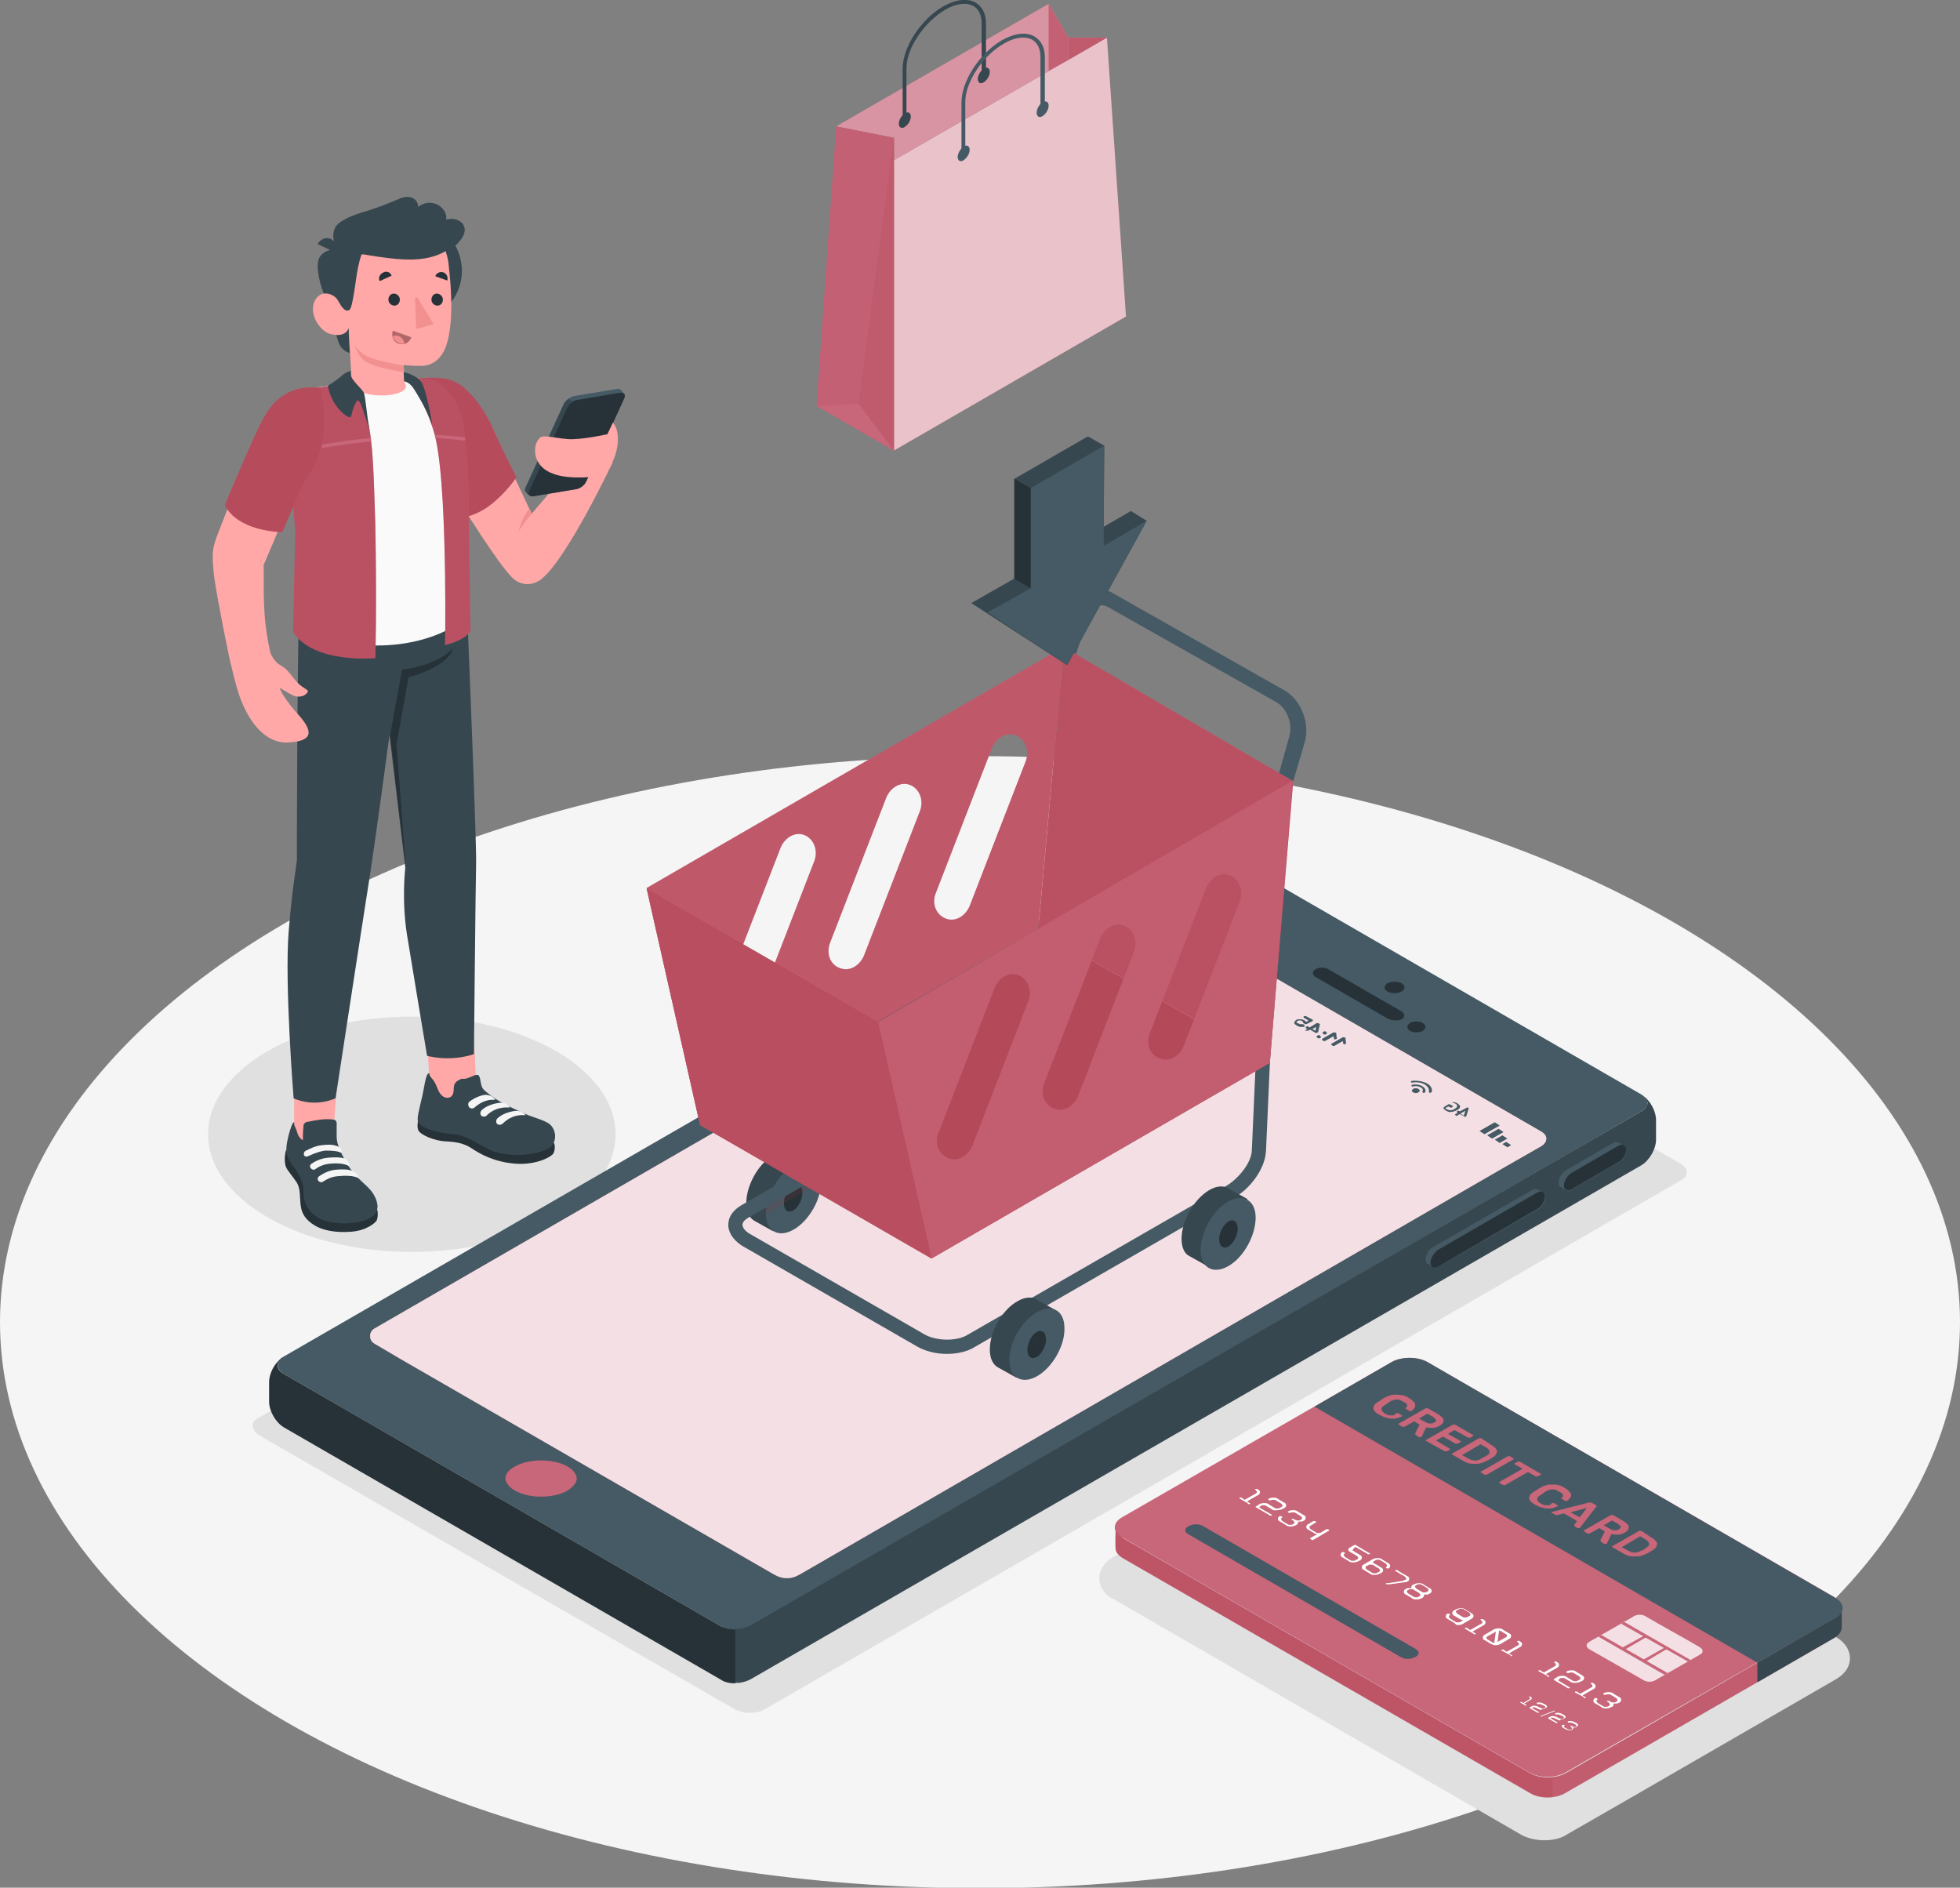 <?xml version="1.0" encoding="utf-8"?>
<!-- Generator: Adobe Illustrator 24.2.0, SVG Export Plug-In . SVG Version: 6.00 Build 0)  -->
<svg version="1.1" id="Capa_2_1_" xmlns="http://www.w3.org/2000/svg" xmlns:xlink="http://www.w3.org/1999/xlink" x="0px" y="0px"
	 viewBox="0 0 359.8 346.5" style="enable-background:new 0 0 359.8 346.5;" xml:space="preserve">
<rect x="0" y="0" width="359.8" height="346.5" fill="#808080" stroke="none"/>
<style type="text/css">
	.st0{fill:#F5F5F5;}
	.st1{fill:#E0E0E0;}
	.st2{fill:#455A64;}
	.st3{fill:#37474F;}
	.st4{fill:#C8667A;}
	.st5{fill:#263238;}
	.st6{opacity:0.8;fill:#FFFFFF;enable-background:new    ;}
	.st7{opacity:0.15;fill:#A02C38;enable-background:new    ;}
	.st8{opacity:0.5;fill:#A02C38;enable-background:new    ;}
	.st9{opacity:0.35;fill:#A02C38;enable-background:new    ;}
	.st10{opacity:0.23;fill:#A02C38;enable-background:new    ;}
	.st11{opacity:0.15;}
	.st12{fill:#A02C38;}
	.st13{opacity:0.4;fill:#A02C38;enable-background:new    ;}
	.st14{opacity:0.6;fill:#FFFFFF;enable-background:new    ;}
	.st15{opacity:0.3;fill:#FFFFFF;enable-background:new    ;}
	.st16{opacity:0.1;fill:#A02C38;enable-background:new    ;}
	.st17{opacity:0.2;fill:#A02C38;enable-background:new    ;}
	.st18{fill:#FFFFFF;}
	.st19{clip-path:url(#SVGID_2_);}
	.st20{fill:#FFA8A7;}
	.st21{opacity:0.45;fill:#A02C38;enable-background:new    ;}
	.st22{fill:#F28F8F;}
	.st23{fill:#FAFAFA;}
	.st24{fill:#B16668;}
</style>
<g id="OBJECTS">
	<ellipse id="Floor" class="st0" cx="179.9" cy="242.7" rx="179.9" ry="103.9"/>
	<path id="Shadow" class="st1" d="M46.5,261.1c0-0.1,0.1-0.1,0.1-0.2c0,0,0.1-0.1,0.1-0.1c0,0,0.1-0.1,0.1-0.1c0,0,0.1-0.1,0.1-0.1
		c0.1-0.1,0.3-0.2,0.5-0.3l168.2-97.1c1.5-0.9,3.9-0.9,5.4,0l87.5,50.4c0.1,0.1,0.2,0.1,0.3,0.2c0,0,0.1,0.1,0.1,0.1
		c0.2,0.2,0.3,0.3,0.5,0.5c0,0,0,0.1,0.1,0.1c0,0.1,0.1,0.1,0.1,0.2c0,0.1,0,0.1,0,0.2c0,0.1,0,0.2,0,0.3c0,0.1,0,0.1,0,0.2
		c0,0.1,0,0.1,0,0.2s0,0.1-0.1,0.2c-0.2,0.3-0.5,0.7-1,0.9l-168.2,97.1c-0.5,0.3-1,0.5-1.6,0.5c-0.4,0.1-0.7,0.1-1.1,0.1
		c-0.4,0-0.7,0-1.1-0.1c-0.1,0-0.2,0-0.4-0.1c-0.3-0.1-0.7-0.2-1-0.3c-0.1,0-0.2-0.1-0.3-0.2l-87.5-50.4
		C46.5,262.6,46.2,261.8,46.5,261.1L46.5,261.1z"/>
	<ellipse id="Shadow-2" class="st1" cx="75.6" cy="208.2" rx="37.4" ry="21.6"/>
	<path id="Shadow-3" class="st1" d="M283.5,337.8c-1.6,0-3.2-0.4-4.4-1.1l-74.9-43.3l-0.1,0c-1.5-0.9-2.3-2.2-2.3-3.7
		c0-1.5,0.9-2.9,2.4-3.8l49.4-28.5c1.2-0.7,2.7-1.1,4.3-1.1s3.2,0.4,4.4,1.1l74.9,43.2c1.5,0.9,2.4,2.3,2.4,3.8
		c0,1.4-0.8,2.7-2.2,3.6c-0.1,0.1-0.2,0.1-0.3,0.2l-37.4,21.6l-12,6.9C286.7,337.4,285.2,337.8,283.5,337.8L283.5,337.8L283.5,337.8
		z"/>
	<g id="Device">
		<g id="Mobile">
			<path class="st2" d="M52.1,252.2l80.2,46.3c0.1,0,0.2,0.1,0.3,0.2c0.3,0.1,0.6,0.3,1,0.3c0.1,0,0.2,0,0.4,0.1
				c0.4,0,0.7,0.1,1.1,0.1s0.7,0,1.1-0.1c0.6-0.1,1.1-0.3,1.6-0.5L301.3,204c0.5-0.3,0.8-0.6,1-0.9c0-0.1,0.1-0.1,0.1-0.2
				c0-0.1,0-0.1,0-0.2c0-0.1,0-0.1,0-0.2c0-0.1,0-0.2,0-0.3c0-0.1,0-0.1,0-0.2c0-0.1,0-0.1-0.1-0.2c0-0.1,0-0.1-0.1-0.1
				c-0.1-0.2-0.3-0.3-0.5-0.5c0,0-0.1-0.1-0.1-0.1c-0.1-0.1-0.2-0.1-0.3-0.2l-80.2-46.3c-1.5-0.9-3.9-0.9-5.4,0L52.1,249
				c-0.2,0.1-0.3,0.2-0.5,0.3c0,0-0.1,0.1-0.1,0.1c0,0.1-0.1,0.1-0.1,0.1c0,0.1-0.1,0.1-0.1,0.1c0,0.1-0.1,0.1-0.1,0.2
				C50.7,250.7,51.1,251.6,52.1,252.2z M68.7,243.9l136.8-79c0.1-0.1,0.2-0.1,0.4-0.2c0.2-0.1,0.5-0.2,0.7-0.2
				c1-0.1,1.9,0.3,2.9,0.8l73.4,42.4c1,0.6,1.2,1.5,0.6,2.2c-0.1,0.2-0.3,0.3-0.6,0.5l-6.3,3.6L146.8,289c-0.2,0.1-0.4,0.2-0.6,0.3
				c-1.1,0.5-2.4,0.5-3.5,0c-0.2-0.1-0.4-0.2-0.6-0.3l-68.3-39.4l-5.1-3C67.7,246,67.7,244.5,68.7,243.9L68.7,243.9z"/>
			<path class="st3" d="M301.6,201.1c1.4,1,2.4,2.9,2.4,4.5v3.6c0,1.7-1.2,3.8-2.7,4.7l-163.6,94.4c-0.6,0.3-1.3,0.5-2,0.6
				c-0.2,0-0.5,0-0.7,0l0,0v-9.9l0,0c0.4,0,0.7,0,1.1-0.1c0.6-0.1,1.1-0.3,1.6-0.5L301.3,204C302.7,203.2,302.8,202,301.6,201.1
				L301.6,201.1z"/>
			<path class="st4" d="M94.5,269.2c2.6-1.5,7.1-1.5,9.7,0c0.7,0.4,1.2,0.9,1.4,1.3c0.9,1.5-0.7,2.6-1.4,3.1c-2.6,1.5-7.1,1.5-9.7,0
				c-0.7-0.4-1.2-0.9-1.4-1.3C92.1,270.8,93.7,269.6,94.5,269.2z"/>
			<g>
				<path class="st5" d="M254.7,182c-0.7-0.4-0.7-1.1,0-1.5s1.9-0.4,2.6,0c0.7,0.4,0.7,1.1,0,1.5S255.4,182.4,254.7,182z"/>
				<g>
					<path class="st5" d="M258.8,189.2c-0.6-0.4-0.6-1,0-1.4s1.7-0.4,2.4,0s0.6,1,0,1.4S259.5,189.6,258.8,189.2z"/>
					<path class="st5" d="M254.8,187l-13.2-7.6c-0.7-0.4-0.8-1.1-0.1-1.5s1.8-0.4,2.5,0.1l13.2,7.6c0.7,0.4,0.8,1.1,0.1,1.5
						C256.7,187.4,255.6,187.4,254.8,187z"/>
				</g>
			</g>
			<path class="st5" d="M51.7,249.3c-1.1,0.9-1,2.1,0.4,2.9l80.2,46.3c0.7,0.4,1.7,0.6,2.7,0.6v9.9c-1,0-2-0.2-2.7-0.7L52.1,262
				c-1.5-0.9-2.7-3-2.7-4.7v-3.6C49.4,252.1,50.4,250.2,51.7,249.3L51.7,249.3z"/>
			<g>
				<g>
					<path class="st2" d="M263.1,228.9c-0.8,0.4-1.4,1.5-1.4,2.3c0,0.4,0.1,0.7,0.4,0.8c0.2,0.1,0.8,0.5,1,0.6
						c0.3,0.1,0.6,0.1,1-0.1l18.2-10.5c0.8-0.4,1.4-1.5,1.4-2.3c0-0.4-0.1-0.7-0.4-0.8c-0.2-0.1-0.8-0.5-1-0.6
						c-0.3-0.1-0.6-0.1-1,0.1L263.1,228.9L263.1,228.9z"/>
					<path class="st5" d="M264,229.4l18.2-10.5c0.8-0.4,1.4-0.1,1.4,0.7s-0.6,1.9-1.4,2.3L264,232.5c-0.8,0.4-1.4,0.1-1.4-0.7
						C262.6,230.9,263.3,229.9,264,229.4z"/>
				</g>
				<g>
					<path class="st2" d="M287.5,214.8c-0.8,0.4-1.4,1.5-1.4,2.3c0,0.4,0.1,0.7,0.4,0.8c0.2,0.1,0.8,0.5,1,0.6
						c0.3,0.1,0.6,0.1,1-0.1l8.6-5c0.8-0.4,1.4-1.5,1.4-2.3c0-0.4-0.1-0.7-0.4-0.8c-0.2-0.1-0.8-0.5-1-0.6c-0.3-0.1-0.6-0.1-1,0.1
						L287.5,214.8L287.5,214.8z"/>
					<path class="st5" d="M288.5,215.3l8.6-5c0.8-0.4,1.4-0.1,1.4,0.7c0,0.8-0.6,1.9-1.4,2.3l-8.6,5c-0.8,0.4-1.4,0.1-1.4-0.7
						S287.7,215.8,288.5,215.3z"/>
				</g>
			</g>
		</g>
		<g id="Window">
			<path class="st4" d="M68.7,246.6l5.1,3l68.3,39.4c0.2,0.1,0.4,0.2,0.6,0.3c1.1,0.5,2.4,0.5,3.5,0c0.2-0.1,0.4-0.2,0.6-0.3
				L276.6,214l6.3-3.6c0.2-0.1,0.4-0.3,0.6-0.5c0.6-0.7,0.5-1.6-0.6-2.2l-73.4-42.4c-0.9-0.5-1.9-0.9-2.9-0.8
				c-0.2,0-0.5,0.1-0.7,0.2c-0.1,0.1-0.2,0.1-0.4,0.2l-136.8,79C67.7,244.5,67.7,246,68.7,246.6L68.7,246.6z"/>
			<path class="st6" d="M68.7,246.6l5.1,3l68.3,39.4c0.2,0.1,0.4,0.2,0.6,0.3c1.1,0.5,2.4,0.5,3.5,0c0.2-0.1,0.4-0.2,0.6-0.3
				L276.6,214l6.3-3.6c0.2-0.1,0.4-0.3,0.6-0.5c0.6-0.7,0.5-1.6-0.6-2.2l-73.4-42.4c-0.9-0.5-1.9-0.9-2.9-0.8
				c-0.2,0-0.5,0.1-0.7,0.2c-0.1,0.1-0.2,0.1-0.4,0.2l-136.8,79C67.7,244.5,67.7,246,68.7,246.6L68.7,246.6z"/>
			<g>
				<g>
					<path class="st2" d="M267.3,204.8l-0.1-0.1c0,0-0.1,0-0.1-0.1s0,0,0.1-0.1l0.4-0.2l-0.2-0.1c0,0,0,0,0-0.1s0,0,0.1-0.1l0.1-0.1
						c0,0,0.1,0,0.1,0s0.1,0,0.1,0l0.2,0.1l1.3-0.7c0,0,0.1,0,0.1,0c0,0,0.1,0,0.1,0l0.1,0.1c0,0,0,0,0,0c0,0,0,0,0,0.1l-0.4,1.3
						c0,0,0,0,0,0.1c0,0,0,0-0.1,0l-0.1,0.1c0,0-0.1,0-0.1,0l-0.9-0.5l-0.4,0.2C267.5,204.8,267.4,204.9,267.3,204.8
						C267.3,204.9,267.3,204.9,267.3,204.8L267.3,204.8z M268.7,204.8l0.3-0.9l-0.9,0.5L268.7,204.8z"/>
					<path class="st2" d="M265.5,203.9c-0.3-0.2-0.5-0.3-0.5-0.5c0,0,0,0,0-0.1c0,0,0,0,0.1-0.1l0.8-0.5c0,0,0.1,0,0.1,0
						s0.1,0,0.1,0l0.6,0.3c0,0,0,0,0,0.1s0,0-0.1,0.1l-0.1,0.1c0,0-0.1,0-0.1,0s-0.1,0-0.1,0l-0.4-0.2l-0.6,0.3c0,0,0.1,0.1,0.1,0.1
						c0.1,0.1,0.1,0.1,0.2,0.1c0.2,0.1,0.4,0.2,0.7,0.2s0.5-0.1,0.8-0.3c0.3-0.2,0.4-0.3,0.4-0.5c0-0.1-0.1-0.3-0.3-0.4
						c-0.2-0.1-0.4-0.2-0.6-0.2c0,0,0,0,0,0c0,0,0,0,0,0l0.1-0.1c0,0,0,0,0,0c0,0,0,0,0.1,0c0.1,0,0.3,0,0.4,0.1
						c0.1,0,0.3,0.1,0.4,0.2c0.3,0.2,0.5,0.4,0.4,0.6c0,0.2-0.2,0.4-0.6,0.6c-0.4,0.2-0.7,0.3-1.1,0.3
						C266.2,204.2,265.9,204.1,265.5,203.9L265.5,203.9z"/>
				</g>
				<g>
					<path class="st2" d="M259.4,199.9c-0.3,0.2-0.3,0.4,0,0.6s0.7,0.2,1,0s0.3-0.4,0-0.6S259.6,199.7,259.4,199.9z"/>
					<path class="st2" d="M259.3,199.1c-0.1,0-0.2,0.1-0.2,0.2l0,0c0,0.1,0.2,0.2,0.4,0.1c0.5-0.1,1,0,1.3,0.2
						c0.4,0.2,0.5,0.5,0.3,0.8c0,0.1,0.1,0.2,0.2,0.2l0,0c0.1,0,0.3,0,0.3-0.1c0.2-0.4,0-0.8-0.5-1.1
						C260.7,199.1,259.9,199,259.3,199.1L259.3,199.1z"/>
					<path class="st2" d="M259.2,198.4c-0.1,0-0.2,0.1-0.2,0.2l0,0c0,0.1,0.2,0.2,0.3,0.1c0.8-0.1,1.7,0,2.3,0.4s0.8,0.9,0.7,1.3
						c0,0.1,0.1,0.2,0.2,0.2l0,0c0.1,0,0.3-0.1,0.3-0.1c0.2-0.6-0.1-1.2-0.8-1.6C261.3,198.5,260.2,198.3,259.2,198.4L259.2,198.4z"
						/>
				</g>
				<g>
					<path class="st2" d="M246.8,191.7c0,0-0.1,0-0.1,0c0,0,0,0-0.1-0.1l-0.1-0.5l-1.6,0.9c0,0-0.1,0-0.1,0c0,0-0.1,0-0.1,0
						l-0.3-0.2c0,0,0,0,0-0.1s0,0,0-0.1l2.1-1.2c0,0,0.1,0,0.1,0s0.1,0,0.1,0l0.3,0.1c0,0,0,0,0,0.1s0,0,0,0.1l0.1,0.8
						c0,0,0,0,0,0.1c0,0-0.1,0-0.1,0L246.8,191.7L246.8,191.7z"/>
					<path class="st2" d="M245.1,190.8c0,0-0.1,0-0.1,0c0,0,0,0-0.1-0.1l-0.1-0.5l-1.6,0.9c0,0-0.1,0-0.1,0s-0.1,0-0.1,0l-0.3-0.2
						c0,0,0,0,0-0.1s0,0,0-0.1l2.1-1.2c0,0,0.1,0,0.1,0s0.1,0,0.1,0l0.3,0.1c0,0,0,0,0,0.1s0,0,0,0.1l0.1,0.8c0,0,0,0,0,0.1
						c0,0-0.1,0-0.1,0L245.1,190.8L245.1,190.8z"/>
					<path class="st2" d="M243.6,189.6C243.6,189.6,243.7,189.6,243.6,189.6c0,0.1,0,0.1,0,0.1l-0.3,0.2c0,0-0.1,0-0.1,0
						s-0.1,0-0.1,0l-0.3-0.2c0,0,0,0,0-0.1s0,0,0-0.1l0.3-0.2c0,0,0.1,0,0.1,0s0.1,0,0.1,0L243.6,189.6z M242.5,190.3
						C242.5,190.3,242.5,190.3,242.5,190.3c0,0.1,0,0.1,0,0.1l-0.3,0.2c0,0-0.1,0-0.1,0s-0.1,0-0.1,0l-0.3-0.2c0,0,0,0,0-0.1
						s0,0,0-0.1l0.3-0.2c0,0,0.1,0,0.1,0s0.1,0,0.1,0L242.5,190.3z"/>
					<path class="st2" d="M239.6,189.2C239.6,189.2,239.6,189.2,239.6,189.2c0-0.1,0-0.1,0-0.1l0.4-0.2l-0.3-0.2c0,0,0,0,0-0.1
						s0,0,0-0.1l0.2-0.1c0,0,0.1,0,0.1,0s0.1,0,0.1,0l0.3,0.2l1.3-0.8c0,0,0.1,0,0.1,0s0.1,0,0.1,0l0.3,0.1c0,0,0.1,0.1,0.1,0.1
						l-0.3,1.3c0,0,0,0.1,0,0.1c0,0,0,0-0.1,0.1l-0.2,0.1c0,0-0.1,0-0.1,0s-0.1,0-0.1,0l-1-0.6l-0.4,0.2c0,0-0.1,0-0.1,0
						s-0.1,0-0.1,0L239.6,189.2L239.6,189.2z M241.5,189.2l0.1-0.7l-0.7,0.4L241.5,189.2z"/>
					<path class="st2" d="M239.8,188C239.8,188,239.7,188,239.8,188c-0.1,0-0.2,0-0.2,0l-0.3-0.2c0,0-0.1,0-0.1-0.1c0,0,0,0,0-0.1
						s0-0.1-0.1-0.1s-0.1-0.1-0.1-0.1c-0.1-0.1-0.3-0.1-0.4-0.1c-0.1,0-0.3,0-0.4,0.1c-0.1,0.1-0.2,0.1-0.2,0.2s0.1,0.2,0.2,0.2
						c0.1,0,0.1,0.1,0.2,0.1c0.1,0,0.1,0,0.2,0.1c0.1,0,0.1,0,0.2,0c0.1,0,0.1,0,0.2,0c0,0,0.1,0,0.1,0c0,0,0.1,0,0.1,0l0.3,0.2
						c0,0,0,0,0,0.1s0,0,0,0.1c-0.1,0.1-0.2,0.1-0.3,0.1c-0.1,0-0.2,0-0.4,0c-0.1,0-0.3,0-0.4-0.1c-0.1,0-0.3-0.1-0.4-0.2
						c-0.1-0.1-0.2-0.1-0.3-0.2c-0.1-0.1-0.1-0.2-0.1-0.2c0-0.1,0-0.2,0.1-0.3s0.1-0.2,0.3-0.3c0.1-0.1,0.3-0.1,0.4-0.1s0.3,0,0.4,0
						c0.1,0,0.3,0,0.4,0.1c0.1,0,0.3,0.1,0.4,0.2c0,0,0.1,0.1,0.1,0.1c0.1,0,0.1,0.1,0.1,0.1l0.4-0.3l-0.9-0.5c0,0,0,0,0-0.1
						s0,0,0-0.1l0.2-0.1c0,0,0.1,0,0.1,0c0,0,0.1,0,0.1,0l1.3,0.7c0,0,0,0,0,0.1s0,0,0,0.1L239.8,188L239.8,188z"/>
				</g>
				<g>
					<polygon class="st2" points="276.7,210.6 277.4,210.2 276.5,209.6 275.8,210 					"/>
					<polygon class="st2" points="275.3,209.8 276.7,209 275.8,208.4 274.4,209.2 					"/>
					<polygon class="st2" points="273.9,209 276,207.8 275.1,207.2 273,208.4 					"/>
					<polygon class="st2" points="272.5,208.2 275.3,206.6 274.4,206 271.6,207.6 					"/>
				</g>
				<g>
					<path class="st2" d="M209.1,169.5l-1.3,0.7c-0.3,0.2-0.4,0.4-0.1,0.5l3.5,2c0.1,0,0.2,0.1,0.3,0.1c0.1,0,0.2,0,0.3,0
						c0.2,0,0.4-0.1,0.6-0.2l1.3-0.7c0.3-0.2,0.4-0.4,0.1-0.5l-3.5-2c-0.1-0.1-0.3-0.1-0.6-0.1S209.3,169.4,209.1,169.5L209.1,169.5
						z M211.5,172.6l-3.5-2c-0.2-0.1-0.1-0.3,0.1-0.4l1.3-0.7c0.1-0.1,0.2-0.1,0.3-0.1c0,0,0.1,0,0.1,0c0.1,0,0.1,0,0.1,0l3.5,2
						c0.2,0.1,0.1,0.3-0.1,0.4l-1.3,0.7c-0.1,0.1-0.2,0.1-0.3,0.1C211.7,172.7,211.6,172.7,211.5,172.6L211.5,172.6z"/>
					<g>
						<path class="st2" d="M212.5,171.2l-1.5,0.9l0.6,0.3c0,0,0.1,0,0.2,0l1.1-0.6c0.2-0.1,0.2-0.2,0.1-0.3L212.5,171.2L212.5,171.2
							z"/>
						<polygon class="st2" points="212.2,171.1 211.6,170.7 210.1,171.5 210.7,171.9 						"/>
						<polygon class="st2" points="211.3,170.5 210.7,170.2 209.2,171 209.8,171.4 						"/>
						<path class="st2" d="M209.7,169.7l-1.1,0.6c-0.2,0.1-0.2,0.3,0.1,0.4l0.2,0.1l1.5-0.9l-0.5-0.3
							C209.8,169.7,209.7,169.7,209.7,169.7L209.7,169.7z"/>
					</g>
					<path class="st2" d="M208.9,169.4c-0.1-0.1-0.4,0-0.6,0.2l-0.2,0.1c-0.3,0.1-0.4,0.3-0.3,0.4l0.2,0.1l1.2-0.7
						C209.1,169.5,209,169.4,208.9,169.4L208.9,169.4z"/>
				</g>
				<polygon class="st2" points="218.5,175.1 215.8,172.8 214.4,174.8 216.3,174.3 				"/>
			</g>
		</g>
	</g>
	<g id="Cart">
		<g>
			<g>
				<path class="st3" d="M137,220.8c0-3.2,2.2-7.2,5-8.8c1.5-0.9,2.8-0.9,3.7-0.3l0,0l3.4,1.9l-7.2,12.4l-3.4-1.9l0,0
					C137.6,223.6,137,222.5,137,220.8L137,220.8z"/>
				<path class="st2" d="M145.6,214c-2.8,1.6-5.1,5.6-5,8.8c0,3.2,2.3,4.5,5.1,2.9s5.1-5.6,5-8.8C150.7,213.7,148.4,212.4,145.6,214
					z"/>
				<path class="st5" d="M147.3,218.9c0-1.3-0.8-1.8-1.7-1.3s-1.7,2-1.7,3.3c0,1.3,0.8,1.8,1.7,1.3S147.3,220.2,147.3,218.9z"/>
				<path class="st7" d="M140.5,222.9c0-1.1,0.3-2.3,0.7-3.4l8.7-5.1c0.4,0.6,0.7,1.5,0.7,2.5c0,0,0,0.1,0,0.1L140.5,222.9
					C140.5,222.9,140.5,222.9,140.5,222.9L140.5,222.9z"/>
			</g>
			<path class="st2" d="M173.1,248.5c1.9,0.1,3.9-0.2,5.4-1l47.6-27.4c2.9-1.4,6.1-5.2,6.3-8.8l1.5-33.9l-2.6-0.1l-1.5,33.9
				c-0.1,2.4-2.7,5.4-4.9,6.6l-47.6,27.4c-2.2,1.1-5.9,0.9-8-0.5l-31.8-18.3c-0.8-0.5-1.2-1.1-1.2-1.6s0.5-1,1.3-1.4l51-29.6
				c2.9-1.4,6.1-5.2,6.3-8.8l0.7-18.8L193,166l-0.7,18.8c-0.1,2.4-2.7,5.5-4.8,6.6l-51,29.6c-1.7,0.9-2.7,2.1-2.8,3.6
				c-0.1,1.5,0.8,2.9,2.4,4l31.8,18.3C169.3,247.8,171.2,248.4,173.1,248.5L173.1,248.5z"/>
			<g>
				<path class="st3" d="M181.7,247.7c0-3.2,2.2-7.2,5-8.8c1.5-0.9,2.8-0.9,3.7-0.3l0,0l3.4,1.9l-7.2,12.4l-3.4-1.9l0,0
					C182.3,250.5,181.7,249.4,181.7,247.7L181.7,247.7z"/>
				<path class="st2" d="M190.3,240.9c-2.8,1.6-5.1,5.6-5,8.8c0,3.2,2.3,4.5,5.1,2.9s5.1-5.6,5-8.8
					C195.4,240.5,193.1,239.3,190.3,240.9z"/>
				<path class="st5" d="M192,245.8c0-1.3-0.8-1.8-1.7-1.3s-1.7,2-1.7,3.3c0,1.3,0.8,1.8,1.7,1.3S192.1,247,192,245.8z"/>
			</g>
			<g>
				<path class="st3" d="M216.9,227.4c0-3.2,2.2-7.2,5-8.9c1.5-0.9,2.8-0.9,3.7-0.3l0,0l3.4,1.9l-7.2,12.4l-3.4-1.9l0,0
					C217.5,230.2,216.9,229.1,216.9,227.4L216.9,227.4z"/>
				<path class="st2" d="M225.4,220.6c-2.8,1.6-5,5.6-5,8.9c0,3.2,2.3,4.5,5.1,2.9c2.8-1.6,5-5.6,5-8.9
					C230.5,220.3,228.2,219,225.4,220.6z"/>
				<path class="st5" d="M227.2,225.5c0-1.3-0.8-1.8-1.7-1.3c-0.9,0.6-1.7,2-1.7,3.3s0.8,1.8,1.7,1.3
					C226.5,228.2,227.2,226.7,227.2,225.5z"/>
			</g>
		</g>
		<path class="st2" d="M239.5,136.3c1-3.3-0.5-7.5-3.4-9.4L204.5,109c-2.9-1.9-6-0.6-7,2.7l-2.2,7.1l2.2,1.3l2.4-7.2
			c0.6-1.7,2.3-2.3,3.8-1.3l30.8,17.4c1.8,1.2,2.8,3.9,2.2,6.1l-1.9,6.8l2.6,1.5L239.5,136.3L239.5,136.3z"/>
		<g>
			<g>
				<polygon class="st4" points="190.6,170.6 233.1,195.1 171,231 128.5,206.5 				"/>
				<polygon class="st8" points="190.6,170.6 233.1,195.1 171,231 128.5,206.5 				"/>
			</g>
			<g>
				<polygon class="st4" points="237.4,143.4 195.3,118.8 190.6,170.6 233.1,195.1 				"/>
				<polygon class="st9" points="237.4,143.4 195.3,118.8 190.6,170.6 233.1,195.1 				"/>
			</g>
			<g>
				<path class="st4" d="M118.7,163l9.8,43.4l62.1-35.9l4.7-51.8L118.7,163L118.7,163z M171.8,163.9l10.3-26.6
					c0.8-1.9,2.7-3,4.4-2.3c1.7,0.7,2.5,2.8,1.8,4.7L178,166.3c-0.8,1.9-2.7,3-4.4,2.3C171.8,167.9,171,165.8,171.8,163.9z
					 M152.4,173l10.3-26.6c0.8-1.9,2.7-3,4.4-2.3c1.7,0.7,2.5,2.8,1.8,4.7l-10.3,26.6c-0.8,1.9-2.7,3-4.4,2.3
					C152.4,177.1,151.6,175,152.4,173z M133,182.2l10.3-26.6c0.8-1.9,2.7-3,4.4-2.3c1.7,0.7,2.5,2.8,1.8,4.7l-10.3,26.6
					c-0.8,1.9-2.7,3-4.4,2.3C133,186.2,132.2,184.1,133,182.2z"/>
				<path class="st10" d="M118.7,163l9.8,43.4l62.1-35.9l4.7-51.8L118.7,163L118.7,163z M171.8,163.9l10.3-26.6
					c0.8-1.9,2.7-3,4.4-2.3c1.7,0.7,2.5,2.8,1.8,4.7L178,166.3c-0.8,1.9-2.7,3-4.4,2.3C171.8,167.9,171,165.8,171.8,163.9z
					 M152.4,173l10.3-26.6c0.8-1.9,2.7-3,4.4-2.3c1.7,0.7,2.5,2.8,1.8,4.7l-10.3,26.6c-0.8,1.9-2.7,3-4.4,2.3
					C152.4,177.1,151.6,175,152.4,173z M133,182.2l10.3-26.6c0.8-1.9,2.7-3,4.4-2.3c1.7,0.7,2.5,2.8,1.8,4.7l-10.3,26.6
					c-0.8,1.9-2.7,3-4.4,2.3C133,186.2,132.2,184.1,133,182.2z"/>
			</g>
			<g>
				<path class="st4" d="M161.2,187.6L171,231l62.1-35.9l4.2-51.8L161.2,187.6L161.2,187.6z M211.1,189.6l10.3-26.6
					c0.8-1.9,2.7-3,4.4-2.3c1.7,0.7,2.5,2.8,1.8,4.7L217.3,192c-0.8,1.9-2.7,3-4.4,2.3C211.1,193.7,210.3,191.6,211.1,189.6z
					 M191.7,198.8l10.3-26.6c0.8-1.9,2.7-3,4.4-2.3c1.7,0.7,2.5,2.8,1.8,4.7l-10.3,26.6c-0.8,1.9-2.7,3-4.4,2.3
					C191.7,202.8,190.9,200.7,191.7,198.8z M172.3,207.9l10.3-26.6c0.8-1.9,2.7-3,4.4-2.3c1.7,0.7,2.5,2.8,1.8,4.7l-10.3,26.6
					c-0.8,1.9-2.7,3-4.4,2.3C172.3,211.9,171.5,209.8,172.3,207.9z"/>
				<g class="st11">
					<path class="st12" d="M161.2,187.6L171,231l62.1-35.9l4.2-51.8L161.2,187.6L161.2,187.6z M211.1,189.6l10.3-26.6
						c0.8-1.9,2.7-3,4.4-2.3c1.7,0.7,2.5,2.8,1.8,4.7L217.3,192c-0.8,1.9-2.7,3-4.4,2.3C211.1,193.7,210.3,191.6,211.1,189.6z
						 M191.7,198.8l10.3-26.6c0.8-1.9,2.7-3,4.4-2.3c1.7,0.7,2.5,2.8,1.8,4.7l-10.3,26.6c-0.8,1.9-2.7,3-4.4,2.3
						C191.7,202.8,190.9,200.7,191.7,198.8z M172.3,207.9l10.3-26.6c0.8-1.9,2.7-3,4.4-2.3c1.7,0.7,2.5,2.8,1.8,4.7l-10.3,26.6
						c-0.8,1.9-2.7,3-4.4,2.3C172.3,211.9,171.5,209.8,172.3,207.9z"/>
				</g>
				<g>
					<polygon class="st4" points="161.2,187.6 118.7,163.1 128.5,206.5 171,231 					"/>
					<polygon class="st13" points="161.2,187.6 118.7,163.1 128.5,206.5 171,231 					"/>
				</g>
			</g>
		</g>
	</g>
	<g id="Arrow">
		<polygon class="st3" points="207.6,93.8 202.6,96.7 202.7,81.8 199.7,80.1 186.2,87.9 186.2,106.2 178.3,110.7 195.9,122.1 
			210.5,95.6 		"/>
		<polygon class="st2" points="189.2,89.6 189.2,108 181.3,112.4 195.9,122.1 210.5,95.6 202.6,100.2 202.7,81.8 		"/>
		<polygon class="st5" points="186.2,87.9 189.2,89.6 189.2,108 186.2,106.2 		"/>
	</g>
	<g id="Bag">
		<polygon class="st4" points="164.1,82.7 206.7,58.1 203.2,6.9 164.1,29.4 		"/>
		<polygon class="st14" points="164.1,82.7 206.7,58.1 203.2,6.9 164.1,29.4 		"/>
		<polygon class="st4" points="164.1,29.4 164.1,25.3 153.5,23.2 192.5,0.7 196.1,6.9 203.2,6.9 		"/>
		<polygon class="st15" points="164.1,29.4 164.1,25.3 153.5,23.2 192.5,0.7 196.1,6.9 203.2,6.9 		"/>
		<polygon class="st4" points="192.5,0.7 192.5,13 196.1,11 196.1,6.9 		"/>
		<polygon class="st16" points="192.5,0.7 192.5,13 196.1,11 196.1,6.9 		"/>
		<polygon class="st4" points="203.2,6.9 196.1,6.9 196.1,11 		"/>
		<polygon class="st17" points="203.2,6.9 196.1,6.9 196.1,11 		"/>
		<polygon class="st4" points="153.5,23.2 149.9,74.5 164.1,82.7 164.1,29.4 164.1,25.3 		"/>
		<polygon class="st16" points="153.5,23.2 149.9,74.5 164.1,82.7 164.1,29.4 164.1,25.3 		"/>
		<polygon class="st4" points="164.1,25.3 157,78.6 164.1,82.7 		"/>
		<polygon class="st17" points="164.1,25.3 157,78.6 164.1,82.7 		"/>
		<polygon class="st4" points="164.1,82.7 157.6,74.1 149.9,74.5 		"/>
		<g>
			<path class="st3" d="M165,22.7c0,0.7,0.5,1,1.1,0.6c0.6-0.4,1.1-1.2,1.1-1.9s-0.5-1-1.1-0.6C165.5,21.2,165,22,165,22.7z"/>
			<path class="st3" d="M179.5,14.5c0,0.7,0.5,1,1.1,0.6c0.6-0.4,1.1-1.2,1.1-1.9s-0.5-1-1.1-0.6C180,13,179.5,13.8,179.5,14.5z"/>
			<path class="st3" d="M166.1,21.9c-0.2,0-0.4-0.2-0.4-0.4v-8.9c0-3.9,3.3-9,7.4-11.4c2.3-1.3,4.5-1.6,6-0.7c1.2,0.7,1.9,2,1.9,3.8
				v9c0,0.2-0.2,0.4-0.4,0.4s-0.4-0.2-0.4-0.4v-9c0-1.5-0.5-2.6-1.5-3.2c-1.3-0.7-3.2-0.5-5.2,0.7c-3.9,2.3-7.1,7.1-7.1,10.7v9
				C166.4,21.7,166.3,21.9,166.1,21.9L166.1,21.9z"/>
		</g>
		<g>
			<path class="st2" d="M175.8,28.8c0,0.7,0.5,1,1.1,0.6c0.6-0.4,1.1-1.2,1.1-1.9s-0.5-1-1.1-0.6C176.3,27.3,175.8,28.2,175.8,28.8z
				"/>
			<path class="st2" d="M190.3,20.7c0,0.7,0.5,1,1.1,0.6c0.6-0.4,1.1-1.2,1.1-1.9s-0.5-1-1.1-0.6C190.8,19.1,190.3,20,190.3,20.7z"
				/>
			<path class="st2" d="M176.9,28.1c-0.2,0-0.4-0.2-0.4-0.4v-8.9c0-3.9,3.3-9,7.4-11.4c2.3-1.3,4.5-1.6,6-0.7c1.2,0.7,1.9,2,1.9,3.8
				v9.1c0,0.2-0.2,0.4-0.4,0.4s-0.4-0.2-0.4-0.4v-9.1c0-1.5-0.5-2.6-1.5-3.2c-1.3-0.7-3.2-0.5-5.2,0.7c-3.9,2.2-7.1,7.1-7.1,10.7v9
				C177.3,27.9,177.1,28.1,176.9,28.1L176.9,28.1z"/>
		</g>
	</g>
	<g id="Card">
		<path class="st4" d="M287.4,329.1l49.4-28.5c1-0.6,1.3-1.3,1.3-2c0-0.8,0-3.5,0-3.5c0,0-1.3,1.9-1.3,1.9l-37.4,21.6l-12,6.9
			c-1.8,1-4.7,1-6.5,0l-74.8-43.2c0,0-1.3-1.5-1.3-1.5c0,0-0.1,2.6,0,3.5c0,0.6,0.5,1.2,1.3,1.7l74.9,43.2
			C282.7,330.2,285.6,330.2,287.4,329.1L287.4,329.1z"/>
		<path class="st7" d="M287.4,329.1l49.4-28.5c1-0.6,1.3-1.3,1.3-2c0-0.8,0-3.5,0-3.5c0,0-1.3,1.9-1.3,1.9l-37.4,21.6l-12,6.9
			c-1.8,1-4.7,1-6.5,0l-74.8-43.2c0,0-1.3-1.5-1.3-1.5c0,0-0.1,2.6,0,3.5c0,0.6,0.5,1.2,1.3,1.7l74.9,43.2
			C282.7,330.2,285.6,330.2,287.4,329.1L287.4,329.1z"/>
		<path class="st3" d="M322.6,305.2L322.6,305.2v3.6l14.2-8.2c1-0.6,1.3-1.3,1.3-2c0-0.8,0-3.5,0-3.5c0,0-1.3,1.9-1.3,1.9
			L322.6,305.2L322.6,305.2z"/>
		<path class="st4" d="M336.8,297C336.8,297,336.9,297,336.8,297c1.8-1.1,1.8-2.7,0-3.8L262,250c-1.8-1-4.7-1-6.5,0L206,278.5
			c-1.8,1-1.8,2.7-0.1,3.7c0,0,0.1,0,0.1,0l74.8,43.2c1.8,1,4.7,1,6.5,0l12-6.9L336.8,297L336.8,297z"/>
		<path class="st2" d="M322.6,305.2l14.3-8.2c0,0,0,0,0.1,0c1.7-1,1.7-2.7-0.1-3.7L262,250c-1.8-1-4.7-1-6.5,0l-14.2,8.2
			L322.6,305.2L322.6,305.2z"/>
		<path class="st7" d="M204.8,280.8c0,0-0.1,2.6,0,3.5c0,0.6,0.5,1.2,1.3,1.7l74.8,43.2c1.1,0.6,2.7,0.9,4.1,0.7v-3.6
			c-1.5,0.2-3-0.1-4.1-0.7L206,282.3C206,282.3,204.8,280.8,204.8,280.8L204.8,280.8z"/>
		<g>
			<path class="st18" d="M229,275.9l-1.4-0.8c-0.1,0-0.1-0.1-0.1-0.1c0,0,0-0.1,0.1-0.1s0.1,0,0.2,0c0.1,0,0.2,0,0.2,0.1l0.5,0.3
				l2.1-1.2c0.1-0.1,0.2-0.1,0.1-0.3c0-0.1-0.1-0.2-0.2-0.3l0,0c-0.1,0-0.1-0.1-0.1-0.1c0,0,0-0.1,0.1-0.1s0.1,0,0.2,0
				s0.2,0,0.2,0.1l0,0l0,0c0.3,0.1,0.4,0.3,0.4,0.5c0,0.2-0.1,0.4-0.3,0.5l-2.1,1.2l0.5,0.3c0.1,0,0.1,0.1,0.1,0.1
				c0,0,0,0.1-0.1,0.1c-0.1,0-0.1,0-0.2,0C229.1,276,229,276,229,275.9L229,275.9z"/>
			<path class="st18" d="M233.4,277l-1-0.6c-0.1-0.1-0.3-0.1-0.5-0.1c-0.2,0-0.3,0-0.4,0.1l-0.3,0.2c0,0,0,0,0,0.1c0,0,0,0,0.1,0.1
				l2.1,1.2c0.1,0,0.1,0.1,0.1,0.1c0,0,0,0.1-0.1,0.1c-0.1,0-0.1,0-0.2,0c-0.1,0-0.2,0-0.2-0.1l-2.4-1.4c-0.1,0-0.1-0.1-0.1-0.1
				c0,0,0-0.1,0.1-0.1l0.6-0.4c0.2-0.1,0.5-0.2,0.9-0.2c0.4,0,0.7,0.1,0.9,0.3l1,0.6c0.1,0.1,0.3,0.1,0.5,0.1c0.2,0,0.3,0,0.4-0.1
				l0.4-0.2c0.1-0.1,0.2-0.1,0.1-0.3c0-0.1-0.1-0.2-0.2-0.3l-1-0.6c-0.1-0.1-0.3-0.1-0.5-0.1c-0.2,0-0.3,0-0.4,0.1
				c-0.1,0-0.1,0-0.2,0s-0.2,0-0.2-0.1c-0.1,0-0.1-0.1-0.1-0.1c0,0,0-0.1,0.1-0.1c0.2-0.1,0.5-0.2,0.9-0.2c0.4,0,0.7,0.1,0.9,0.3
				l1,0.6c0.3,0.1,0.4,0.3,0.4,0.5c0,0.2-0.1,0.4-0.3,0.5l-0.4,0.2c-0.2,0.1-0.5,0.2-0.9,0.2C233.9,277.3,233.6,277.2,233.4,277
				L233.4,277z"/>
			<path class="st18" d="M238,279.9l-0.2,0.1c-0.2,0.1-0.5,0.2-0.9,0.2c-0.4,0-0.7-0.1-0.9-0.3l-1-0.6c-0.3-0.1-0.4-0.3-0.4-0.5
				c0-0.2,0.1-0.4,0.3-0.5c0.1,0,0.1,0,0.2,0c0.1,0,0.2,0,0.2,0.1c0.1,0,0.1,0.1,0.1,0.1s0,0.1-0.1,0.1c-0.1,0.1-0.2,0.1-0.1,0.3
				c0,0.1,0.1,0.2,0.2,0.3l1,0.6c0.1,0.1,0.3,0.1,0.5,0.1c0.2,0,0.3,0,0.4-0.1l0.2-0.1c0.1-0.1,0.2-0.1,0.1-0.3s-0.1-0.2-0.2-0.3
				l-0.2-0.1c-0.1,0-0.1-0.1-0.1-0.1c0,0,0-0.1,0.1-0.1c0.1,0,0.1,0,0.2,0c0.1,0,0.2,0,0.2,0.1l0.2,0.1c0.1,0.1,0.3,0.1,0.5,0.1
				c0.2,0,0.3,0,0.4-0.1l0.2-0.1c0.1-0.1,0.2-0.1,0.1-0.3c0-0.1-0.1-0.2-0.2-0.3l-1-0.6c-0.1-0.1-0.3-0.1-0.5-0.1
				c-0.2,0-0.3,0-0.4,0.1c-0.1,0-0.1,0-0.2,0c-0.1,0-0.2,0-0.2-0.1c-0.1,0-0.1-0.1-0.1-0.1c0,0,0-0.1,0.1-0.1
				c0.2-0.1,0.5-0.2,0.9-0.2c0.4,0,0.7,0.1,0.9,0.3l1,0.6c0.3,0.1,0.4,0.3,0.4,0.5s-0.1,0.4-0.3,0.5l-0.2,0.1
				c-0.1,0.1-0.3,0.1-0.4,0.1c-0.2,0-0.3,0-0.5,0c0,0.1,0,0.2,0,0.3C238.2,279.7,238.1,279.8,238,279.9L238,279.9z"/>
			<path class="st18" d="M240.8,282.6c-0.1,0-0.2,0-0.2-0.1c-0.1,0-0.1-0.1-0.1-0.1s0-0.1,0.1-0.1l1.2-0.7c-0.2,0-0.4-0.1-0.6-0.2
				l-1-0.6c-0.3-0.1-0.4-0.3-0.4-0.5c0-0.2,0.1-0.4,0.3-0.5l1-0.6c0.1,0,0.1,0,0.2,0s0.2,0,0.2,0.1c0.1,0,0.1,0.1,0.1,0.1
				c0,0,0,0.1-0.1,0.1l-1,0.6c-0.1,0.1-0.2,0.1-0.1,0.3c0,0.1,0.1,0.2,0.2,0.3l1,0.6c0.1,0.1,0.3,0.1,0.5,0.1s0.3,0,0.4-0.1l1-0.6
				c0.1,0,0.1,0,0.2,0s0.2,0,0.2,0.1c0.1,0,0.1,0.1,0.1,0.1c0,0,0,0.1-0.1,0.1l-2.9,1.7C240.9,282.7,240.9,282.7,240.8,282.6
				L240.8,282.6z"/>
			<path class="st18" d="M248.3,284.5C248.3,284.5,248.3,284.6,248.3,284.5c0,0.1,0,0.1,0,0.1l1.3,0.8c0.3,0.1,0.4,0.3,0.4,0.5
				c0,0.2-0.1,0.4-0.3,0.5l-0.4,0.2c-0.2,0.1-0.5,0.2-0.9,0.2c-0.4,0-0.7-0.1-0.9-0.3l-1-0.6c-0.3-0.1-0.4-0.3-0.4-0.5
				c0-0.2,0.1-0.4,0.3-0.5c0.1,0,0.1,0,0.2,0s0.2,0,0.2,0.1c0.1,0,0.1,0.1,0.1,0.1c0,0,0,0.1-0.1,0.1c-0.1,0.1-0.2,0.1-0.1,0.3
				c0,0.1,0.1,0.2,0.2,0.3l1,0.6c0.1,0.1,0.3,0.1,0.5,0.1c0.2,0,0.3,0,0.4-0.1l0.4-0.2c0.1-0.1,0.2-0.1,0.1-0.3s-0.1-0.2-0.2-0.3
				l-1.4-0.8c-0.1-0.1-0.2-0.2-0.2-0.3c0-0.1,0-0.2,0.1-0.3l1-0.6c0.1,0,0.1,0,0.2,0s0.2,0,0.2,0.1l2.4,1.4c0.1,0,0.1,0.1,0.1,0.1
				c0,0,0,0.1-0.1,0.1c-0.1,0-0.1,0-0.2,0c-0.1,0-0.2,0-0.2-0.1l-2.1-1.2c0,0-0.1,0-0.1,0s-0.1,0-0.1,0L248.3,284.5L248.3,284.5z"/>
			<path class="st18" d="M252.5,287.1l1,0.6c0.3,0.2,0.4,0.3,0.4,0.5c0,0.2-0.1,0.4-0.3,0.5l-0.4,0.2c-0.2,0.1-0.5,0.2-0.9,0.2
				c-0.4,0-0.7-0.1-0.9-0.3l-1-0.6c-0.3-0.1-0.4-0.3-0.4-0.5s0.1-0.4,0.3-0.5l1.7-1c0.2-0.1,0.5-0.2,0.9-0.2c0.4,0,0.7,0.1,0.9,0.3
				l1,0.6c0.3,0.2,0.4,0.3,0.4,0.5c0,0.2-0.1,0.4-0.3,0.5c-0.1,0-0.1,0-0.2,0c-0.1,0-0.2,0-0.2-0.1c-0.1,0-0.1-0.1-0.1-0.1
				c0,0,0-0.1,0.1-0.1c0.1-0.1,0.2-0.1,0.1-0.3s-0.1-0.2-0.2-0.3l-1-0.6c-0.1-0.1-0.3-0.1-0.5-0.1c-0.2,0-0.3,0-0.4,0.1l-0.5,0.3
				C252.2,287,252.3,287,252.5,287.1L252.5,287.1z M250.8,287.5c-0.1,0.1-0.2,0.1-0.1,0.3c0,0.1,0.1,0.2,0.2,0.3l1,0.6
				c0.1,0.1,0.3,0.1,0.5,0.1c0.2,0,0.3,0,0.4-0.1l0.4-0.2c0.1-0.1,0.2-0.1,0.1-0.3c0-0.1-0.1-0.2-0.2-0.3l-1-0.6
				c-0.1-0.1-0.3-0.1-0.5-0.1c-0.2,0-0.3,0-0.4,0.1L250.8,287.5L250.8,287.5z"/>
			<path class="st18" d="M258.1,290.4l-2.9,0.4c0,0,0,0,0,0c0,0,0,0-0.1,0c0,0,0,0-0.1,0s-0.1,0-0.1,0c0,0,0,0-0.1,0
				c0,0-0.1,0-0.1,0s0,0-0.1,0c0,0,0,0-0.1,0c-0.1,0-0.1-0.1-0.1-0.1c0,0,0-0.1,0.1-0.1c0,0,0.1,0,0.3,0c0.9-0.1,1.8-0.3,2.6-0.4
				c0.1,0,0.2,0,0.3-0.1c0.1,0,0.1-0.1,0.2-0.1l0.1,0c0.1-0.1,0.2-0.1,0.1-0.3c0-0.1-0.1-0.2-0.2-0.3l-0.5-0.3l-0.2-0.1l-1-0.6
				c-0.1,0-0.1-0.1-0.1-0.1c0,0,0-0.1,0.1-0.1s0.1,0,0.2,0s0.2,0,0.2,0.1l1,0.6l0.2,0.1l0.5,0.3c0.3,0.1,0.4,0.3,0.4,0.5
				c0,0.2-0.1,0.4-0.3,0.5c-0.1,0-0.2,0.1-0.3,0.1C258.2,290.4,258.1,290.4,258.1,290.4L258.1,290.4z"/>
			<path class="st18" d="M261.1,293.3l-0.2,0.1c-0.2,0.1-0.5,0.2-0.9,0.2s-0.7-0.1-0.9-0.3l-1-0.6c-0.3-0.1-0.4-0.3-0.4-0.5
				c0-0.2,0.1-0.4,0.3-0.5l0.2-0.1c0.1-0.1,0.3-0.1,0.4-0.1c0.2,0,0.3,0,0.5,0c0-0.1,0-0.2,0-0.3c0-0.1,0.1-0.2,0.3-0.3l0.2-0.1
				c0.2-0.1,0.5-0.2,0.9-0.2s0.7,0.1,0.9,0.3l1,0.6c0.3,0.1,0.4,0.3,0.4,0.5s-0.1,0.4-0.3,0.5l-0.2,0.1c-0.1,0.1-0.3,0.1-0.4,0.1
				c-0.2,0-0.3,0-0.5,0c0,0.1,0,0.2,0,0.3C261.3,293.1,261.3,293.2,261.1,293.3z M262.1,292.1c0.1-0.1,0.2-0.1,0.1-0.3
				c0-0.1-0.1-0.2-0.2-0.3l-1-0.6c-0.1-0.1-0.3-0.1-0.5-0.1c-0.2,0-0.3,0-0.4,0.1l-0.2,0.1c-0.1,0.1-0.2,0.1-0.1,0.3
				c0,0.1,0.1,0.2,0.2,0.3l1,0.6c0.1,0.1,0.3,0.1,0.5,0.1c0.2,0,0.3,0,0.4-0.1L262.1,292.1z M260.6,293c0.1-0.1,0.2-0.1,0.1-0.3
				s-0.1-0.2-0.2-0.3l-1-0.6c-0.1-0.1-0.3-0.1-0.5-0.1c-0.2,0-0.3,0-0.4,0.1l-0.2,0.1c-0.1,0.1-0.2,0.1-0.1,0.3
				c0,0.1,0.1,0.2,0.2,0.3l1,0.6c0.1,0.1,0.3,0.1,0.5,0.1c0.2,0,0.3,0,0.4-0.1L260.6,293z"/>
			<path class="st18" d="M266.8,297.8l-1-0.6c-0.3-0.1-0.4-0.3-0.4-0.5c0-0.2,0.1-0.4,0.3-0.5c0.1,0,0.1,0,0.2,0
				c0.1,0,0.2,0,0.2,0.1c0.1,0,0.1,0.1,0.1,0.1c0,0,0,0.1-0.1,0.1c-0.1,0.1-0.2,0.1-0.1,0.3c0,0.1,0.1,0.2,0.2,0.3l1,0.6
				c0.1,0.1,0.3,0.1,0.5,0.1c0.2,0,0.3,0,0.4-0.1l0.5-0.3c-0.2,0-0.4-0.1-0.6-0.2l-1-0.6c-0.3-0.1-0.4-0.3-0.4-0.5
				c0-0.2,0.1-0.4,0.3-0.5l0.4-0.2c0.2-0.1,0.5-0.2,0.9-0.2s0.7,0.1,0.9,0.3l1,0.6c0.3,0.2,0.4,0.3,0.4,0.5c0,0.2-0.1,0.4-0.3,0.5
				l-1.7,1c-0.2,0.1-0.5,0.2-0.9,0.2S267.1,297.9,266.8,297.8L266.8,297.8z M269.8,296.6c0.1-0.1,0.2-0.1,0.1-0.3
				c0-0.1-0.1-0.2-0.2-0.3l-1-0.6c-0.1-0.1-0.3-0.1-0.5-0.1c-0.2,0-0.3,0-0.4,0.1l-0.4,0.2c-0.1,0.1-0.2,0.1-0.1,0.3
				c0,0.1,0.1,0.2,0.2,0.3l1,0.6c0.1,0.1,0.3,0.1,0.5,0.1c0.2,0,0.3,0,0.4-0.1L269.8,296.6L269.8,296.6z"/>
			<path class="st18" d="M270.5,299.9L269,299c-0.1,0-0.1-0.1-0.1-0.1c0,0,0-0.1,0.1-0.1c0.1,0,0.1,0,0.2,0c0.1,0,0.2,0,0.2,0.1
				l0.5,0.3l2.1-1.2c0.1-0.1,0.2-0.1,0.1-0.3c0-0.1-0.1-0.2-0.2-0.3l0,0c-0.1,0-0.1-0.1-0.1-0.1s0-0.1,0.1-0.1s0.1,0,0.2,0
				s0.2,0,0.2,0.1l0,0l0,0c0.3,0.1,0.4,0.3,0.4,0.5c0,0.2-0.1,0.4-0.3,0.5l-2.1,1.2l0.5,0.3c0.1,0,0.1,0.1,0.1,0.1
				c0,0,0,0.1-0.1,0.1s-0.1,0-0.2,0C270.6,299.9,270.5,299.9,270.5,299.9L270.5,299.9z"/>
			<path class="st18" d="M273.6,301.7l-1-0.6c-0.3-0.1-0.4-0.3-0.4-0.5s0.1-0.4,0.3-0.5l1.7-1c0.2-0.1,0.5-0.2,0.9-0.2
				s0.7,0.1,0.9,0.3l1,0.6c0.3,0.1,0.4,0.3,0.4,0.5c0,0.2-0.1,0.4-0.3,0.5l-1.7,1c-0.2,0.1-0.5,0.2-0.9,0.2S273.9,301.8,273.6,301.7
				L273.6,301.7z M273,300.9l1,0.6c0.1,0,0.2,0.1,0.3,0.1l0.3-2.1l-1.6,0.9c-0.1,0.1-0.2,0.1-0.1,0.3
				C272.8,300.7,272.9,300.8,273,300.9z M276.5,300l-1-0.6c-0.1,0-0.2-0.1-0.3-0.1l-0.3,2.1l1.6-0.9c0.1-0.1,0.2-0.1,0.1-0.3
				C276.7,300.1,276.6,300.1,276.5,300z"/>
			<path class="st18" d="M277.2,303.8l-1.5-0.8c-0.1,0-0.1-0.1-0.1-0.1c0,0,0-0.1,0.1-0.1c0.1,0,0.1,0,0.2,0c0.1,0,0.2,0,0.2,0.1
				l0.5,0.3l2.1-1.2c0.1-0.1,0.2-0.1,0.1-0.3c0-0.1-0.1-0.2-0.2-0.3l0,0c-0.1,0-0.1-0.1-0.1-0.1c0,0,0-0.1,0.1-0.1s0.1,0,0.2,0
				s0.2,0,0.2,0.1l0,0l0,0c0.3,0.1,0.4,0.3,0.4,0.5c0,0.2-0.1,0.4-0.3,0.5l-2.1,1.2l0.5,0.3c0.1,0,0.1,0.1,0.1,0.1
				c0,0,0,0.1-0.1,0.1c-0.1,0-0.1,0-0.2,0C277.3,303.8,277.3,303.8,277.2,303.8L277.2,303.8z"/>
			<path class="st18" d="M284,307.6l-1.5-0.8c-0.1,0-0.1-0.1-0.1-0.1c0,0,0-0.1,0.1-0.1c0.1,0,0.1,0,0.2,0c0.1,0,0.2,0,0.2,0.1
				l0.5,0.3l2.1-1.2c0.1-0.1,0.2-0.1,0.1-0.3c0-0.1-0.1-0.2-0.2-0.3l0,0c-0.1,0-0.1-0.1-0.1-0.1s0-0.1,0.1-0.1s0.1,0,0.2,0
				s0.2,0,0.2,0.1l0,0l0,0c0.3,0.1,0.4,0.3,0.4,0.5c0,0.2-0.1,0.4-0.3,0.5l-2.1,1.2l0.5,0.3c0.1,0,0.1,0.1,0.1,0.1
				c0,0,0,0.1-0.1,0.1c-0.1,0-0.1,0-0.2,0C284.1,307.7,284,307.7,284,307.6L284,307.6z"/>
			<path class="st18" d="M288.3,308.7l-1-0.6c-0.1-0.1-0.3-0.1-0.5-0.1c-0.2,0-0.3,0-0.4,0.1l-0.3,0.2c0,0,0,0,0,0.1c0,0,0,0,0,0.1
				l2,1.2c0.1,0,0.1,0.1,0.1,0.1c0,0,0,0.1-0.1,0.1c-0.1,0-0.1,0-0.2,0c-0.1,0-0.2,0-0.2-0.1l-2.4-1.4c-0.1,0-0.1-0.1-0.1-0.1
				c0,0,0-0.1,0.1-0.1l0.6-0.4c0.2-0.1,0.5-0.2,0.9-0.2s0.7,0.1,0.9,0.3l1,0.6c0.1,0.1,0.3,0.1,0.5,0.1c0.2,0,0.3,0,0.4-0.1l0.4-0.2
				c0.1-0.1,0.2-0.1,0.1-0.3c0-0.1-0.1-0.2-0.2-0.3l-1-0.6c-0.1-0.1-0.3-0.1-0.5-0.1c-0.2,0-0.3,0-0.4,0.1c-0.1,0-0.1,0-0.2,0
				s-0.2,0-0.2-0.1s-0.1-0.1-0.1-0.1c0,0,0-0.1,0.1-0.1c0.2-0.1,0.5-0.2,0.9-0.2s0.7,0.1,0.9,0.3l1,0.6c0.3,0.2,0.4,0.3,0.4,0.5
				c0,0.2-0.1,0.4-0.3,0.5l-0.4,0.2c-0.2,0.1-0.5,0.2-0.9,0.2S288.6,308.9,288.3,308.7L288.3,308.7z"/>
			<path class="st18" d="M290.7,311.5l-1.5-0.8c-0.1,0-0.1-0.1-0.1-0.1c0,0,0-0.1,0.1-0.1c0.1,0,0.1,0,0.2,0c0.1,0,0.2,0,0.2,0.1
				l0.5,0.3l2.1-1.2c0.1-0.1,0.2-0.1,0.1-0.3c0-0.1-0.1-0.2-0.2-0.3l0,0c-0.1,0-0.1-0.1-0.1-0.1s0-0.1,0.1-0.1s0.1,0,0.2,0
				s0.2,0,0.2,0.1l0,0l0,0c0.3,0.1,0.4,0.3,0.4,0.5c0,0.2-0.1,0.4-0.3,0.5l-2.1,1.2l0.5,0.3c0.1,0,0.1,0.1,0.1,0.1
				c0,0,0,0.1-0.1,0.1c-0.1,0-0.1,0-0.2,0C290.8,311.6,290.8,311.6,290.7,311.5L290.7,311.5z"/>
			<path class="st18" d="M295.9,313.3l-0.2,0.1c-0.2,0.1-0.5,0.2-0.9,0.2s-0.7-0.1-0.9-0.3l-1-0.6c-0.3-0.1-0.4-0.3-0.4-0.5
				s0.1-0.4,0.3-0.5c0.1,0,0.1,0,0.2,0s0.2,0,0.2,0.1s0.1,0.1,0.1,0.1c0,0,0,0.1-0.1,0.1c-0.1,0.1-0.2,0.1-0.1,0.3
				c0,0.1,0.1,0.2,0.2,0.3l1,0.6c0.1,0.1,0.3,0.1,0.5,0.1c0.2,0,0.3,0,0.4-0.1l0.2-0.1c0.1-0.1,0.2-0.1,0.1-0.3s-0.1-0.2-0.2-0.3
				l-0.2-0.1c-0.1,0-0.1-0.1-0.1-0.1c0,0,0-0.1,0.1-0.1s0.1,0,0.2,0s0.2,0,0.2,0.1l0.2,0.1c0.1,0.1,0.3,0.1,0.5,0.1s0.3,0,0.4-0.1
				l0.2-0.1c0.1-0.1,0.2-0.1,0.1-0.3c0-0.1-0.1-0.2-0.2-0.3l-1-0.6c-0.1-0.1-0.3-0.1-0.5-0.1c-0.2,0-0.3,0-0.4,0.1
				c-0.1,0-0.1,0-0.2,0c-0.1,0-0.2,0-0.2-0.1c-0.1,0-0.1-0.1-0.1-0.1c0,0,0-0.1,0.1-0.1c0.2-0.1,0.5-0.2,0.9-0.2s0.7,0.1,0.9,0.3
				l1,0.6c0.3,0.1,0.4,0.3,0.4,0.5c0,0.2-0.1,0.4-0.3,0.5l-0.2,0.1c-0.1,0.1-0.3,0.1-0.4,0.1c-0.2,0-0.3,0-0.5,0c0,0.1,0,0.2,0,0.3
				C296.1,313.2,296,313.3,295.9,313.3L295.9,313.3z"/>
		</g>
		<g>
			<g>
				<path class="st18" d="M280.1,313.1l-0.9-0.5c0,0-0.1,0-0.1-0.1s0,0,0-0.1c0,0,0.1,0,0.1,0c0,0,0.1,0,0.1,0l0.3,0.2l1.2-0.7
					c0.1,0,0.1-0.1,0.1-0.1c0-0.1,0-0.1-0.1-0.2l0,0c0,0-0.1,0-0.1-0.1s0,0,0-0.1c0,0,0.1,0,0.1,0c0,0,0.1,0,0.1,0l0,0l0,0
					c0.2,0.1,0.2,0.2,0.3,0.3c0,0.1,0,0.2-0.2,0.3l-1.2,0.7l0.3,0.2c0,0,0.1,0,0.1,0.1s0,0,0,0.1c0,0-0.1,0-0.1,0
					C280.2,313.2,280.1,313.2,280.1,313.1L280.1,313.1z"/>
				<path class="st18" d="M282.6,313.8l-0.6-0.3c-0.1,0-0.2-0.1-0.3-0.1c-0.1,0-0.2,0-0.3,0l-0.2,0.1c0,0,0,0,0,0c0,0,0,0,0,0
					l1.2,0.7c0,0,0.1,0,0.1,0.1s0,0.1,0,0.1c0,0-0.1,0-0.1,0c0,0-0.1,0-0.1,0l-1.4-0.8c0,0-0.1,0-0.1-0.1s0,0,0-0.1l0.4-0.2
					c0.1-0.1,0.3-0.1,0.5-0.1c0.2,0,0.4,0.1,0.5,0.1l0.6,0.3c0.1,0,0.2,0.1,0.3,0.1c0.1,0,0.2,0,0.3,0l0.2-0.1
					c0.1,0,0.1-0.1,0.1-0.1c0-0.1,0-0.1-0.1-0.2l-0.6-0.3c-0.1,0-0.2-0.1-0.3-0.1c-0.1,0-0.2,0-0.3,0c0,0-0.1,0-0.1,0
					c0,0-0.1,0-0.1,0c0,0-0.1,0-0.1-0.1c0,0,0,0,0-0.1c0.1-0.1,0.3-0.1,0.5-0.1c0.2,0,0.4,0.1,0.5,0.1l0.6,0.3
					c0.2,0.1,0.2,0.2,0.3,0.3c0,0.1,0,0.2-0.2,0.3l-0.2,0.1c-0.1,0.1-0.3,0.1-0.5,0.1C283,313.9,282.8,313.9,282.6,313.8
					L282.6,313.8z"/>
				<path class="st18" d="M286,315.7l-0.6-0.3c-0.1,0-0.2-0.1-0.3-0.1c-0.1,0-0.2,0-0.3,0l-0.2,0.1c0,0,0,0,0,0s0,0,0,0l1.2,0.7
					c0,0,0.1,0,0.1,0.1s0,0,0,0.1c0,0-0.1,0-0.1,0c0,0-0.1,0-0.1,0l-1.4-0.8c0,0-0.1,0-0.1-0.1s0,0,0-0.1l0.4-0.2
					c0.1-0.1,0.3-0.1,0.5-0.1c0.2,0,0.4,0.1,0.5,0.1l0.6,0.3c0.1,0,0.2,0.1,0.3,0.1c0.1,0,0.2,0,0.3,0l0.2-0.1
					c0.1,0,0.1-0.1,0.1-0.1s0-0.1-0.1-0.2l-0.6-0.3c-0.1,0-0.2-0.1-0.3-0.1c-0.1,0-0.2,0-0.3,0c0,0-0.1,0-0.1,0c0,0-0.1,0-0.1,0
					c0,0-0.1,0-0.1-0.1c0,0,0,0,0-0.1c0.1-0.1,0.3-0.1,0.5-0.1c0.2,0,0.4,0.1,0.5,0.1l0.6,0.3c0.2,0.1,0.2,0.2,0.3,0.3
					c0,0.1,0,0.2-0.2,0.3l-0.2,0.1c-0.1,0.1-0.3,0.1-0.5,0.1C286.4,315.9,286.2,315.8,286,315.7L286,315.7z"/>
				<path class="st18" d="M288.7,317.4l-0.1,0.1c-0.1,0.1-0.3,0.1-0.5,0.1c-0.2,0-0.4-0.1-0.5-0.1l-0.6-0.3
					c-0.2-0.1-0.2-0.2-0.3-0.3c0-0.1,0-0.2,0.2-0.3c0,0,0.1,0,0.1,0c0,0,0.1,0,0.1,0c0,0,0.1,0,0.1,0.1s0,0,0,0.1
					c-0.1,0-0.1,0.1-0.1,0.1c0,0.1,0,0.1,0.1,0.2l0.6,0.3c0.1,0,0.2,0.1,0.3,0.1c0.1,0,0.2,0,0.3,0l0.1-0.1c0.1,0,0.1-0.1,0.1-0.1
					s0-0.1-0.1-0.2l-0.1-0.1c0,0-0.1,0-0.1-0.1c0,0,0,0,0-0.1s0.1,0,0.1,0c0,0,0.1,0,0.1,0l0.1,0.1c0.1,0,0.2,0.1,0.3,0.1
					c0.1,0,0.2,0,0.3,0l0.1-0.1c0.1,0,0.1-0.1,0.1-0.1c0-0.1,0-0.1-0.1-0.2l-0.6-0.3c-0.1,0-0.2-0.1-0.3-0.1c-0.1,0-0.2,0-0.3,0
					c0,0-0.1,0-0.1,0s-0.1,0-0.1,0c0,0-0.1,0-0.1-0.1s0,0,0-0.1c0.1-0.1,0.3-0.1,0.5-0.1c0.2,0,0.4,0.1,0.5,0.1l0.6,0.3
					c0.2,0.1,0.2,0.2,0.3,0.3c0,0.1,0,0.2-0.2,0.3l-0.1,0.1c-0.1,0-0.2,0.1-0.3,0.1c-0.1,0-0.2,0-0.3,0c0,0.1,0,0.1,0,0.2
					C288.8,317.4,288.8,317.4,288.7,317.4L288.7,317.4z"/>
			</g>
			<path class="st18" d="M282.8,315.1C282.8,315.1,282.8,315.1,282.8,315.1c0-0.1,0-0.1,0-0.1l2.5-1c0,0,0.1,0,0.1,0
				c0,0,0,0.1,0,0.1l-2.5,1C282.9,315.1,282.9,315.1,282.8,315.1L282.8,315.1z"/>
		</g>
		<g>
			<path class="st4" d="M312.1,303.7l-8.2,4.7c-0.6,0.4-1.6,0.4-2.2,0l-10-5.7c-0.6-0.4-0.6-0.9,0-1.3l8.2-4.7
				c0.6-0.4,1.6-0.4,2.2,0c2.7,1.6,7.3,4.1,10,5.7C312.7,302.8,312.7,303.4,312.1,303.7z"/>
			<g>
				<defs>
					<path id="SVGID_1_" d="M312.1,303.7l-8.2,4.7c-0.6,0.4-1.6,0.4-2.2,0l-10-5.7c-0.6-0.4-0.6-0.9,0-1.3l8.2-4.7
						c0.6-0.4,1.6-0.4,2.2,0c2.7,1.6,7.3,4.1,10,5.7C312.7,302.8,312.7,303.4,312.1,303.7z"/>
				</defs>
				<clipPath id="SVGID_2_">
					<use xlink:href="#SVGID_1_"  style="overflow:visible;"/>
				</clipPath>
				<g class="st19">
					<path class="st6" d="M312.1,303.7l-8.2,4.7c-0.6,0.4-1.6,0.4-2.2,0l-10-5.7c-0.6-0.4-0.6-0.9,0-1.3l8.2-4.7
						c0.6-0.4,1.6-0.4,2.2,0c2.7,1.6,7.3,4.1,10,5.7C312.7,302.8,312.7,303.4,312.1,303.7z"/>
					<polygon class="st4" points="311.8,306.1 312.6,306 296.2,296.6 295.4,296.8 					"/>
					<polygon class="st4" points="301.4,304.8 302.1,305 306.3,302.5 305.6,302.4 					"/>
					<polygon class="st4" points="297.5,302.6 298.3,302.8 302.4,300.4 301.7,300.3 					"/>
					<polygon class="st4" points="307.6,308.6 308.4,308.4 292,299 291.3,299.2 					"/>
				</g>
			</g>
		</g>
		<path class="st2" d="M259.9,302.7l-39.1-22.6c-0.7-0.4-1.8-0.4-2.5,0l-0.2,0.1c-0.7,0.4-0.7,1,0,1.4l39.1,22.6
			c0.7,0.4,1.8,0.4,2.5,0l0.2-0.1C260.6,303.7,260.6,303.1,259.9,302.7z"/>
		<g>
			<path class="st4" d="M256.3,259.4c0.1,0,0.1,0,0.2,0c0.1,0,0.1,0,0.2,0l0.6,0.4c0.1,0,0.1,0.1,0.1,0.1s0,0.1-0.1,0.1
				c-0.2,0.1-0.5,0.2-0.8,0.3c-0.3,0.1-0.6,0.1-1,0.1c-0.4,0-0.7-0.1-1.1-0.2c-0.4-0.1-0.8-0.3-1.2-0.5c-0.4-0.2-0.6-0.4-0.8-0.6
				c-0.2-0.2-0.3-0.4-0.3-0.6c0-0.2,0.1-0.4,0.2-0.6c0.1-0.2,0.4-0.4,0.7-0.6c0.2-0.1,0.4-0.2,0.6-0.4c0.2-0.1,0.4-0.3,0.7-0.4
				c0.3-0.2,0.7-0.3,1-0.4s0.7-0.1,1.1-0.1s0.8,0.1,1.1,0.1c0.4,0.1,0.7,0.2,1.1,0.5c0.4,0.2,0.7,0.5,0.9,0.7
				c0.2,0.2,0.3,0.4,0.3,0.6c0,0.2,0,0.4-0.2,0.6c-0.1,0.2-0.3,0.3-0.5,0.5c-0.1,0-0.1,0.1-0.2,0c-0.1,0-0.1,0-0.2,0l-0.6-0.4
				c0,0-0.1-0.1-0.1-0.1c0,0,0-0.1,0.1-0.1c0.1-0.1,0.1-0.1,0.2-0.2c0-0.1,0-0.2,0-0.3s-0.1-0.2-0.2-0.3c-0.1-0.1-0.3-0.2-0.5-0.3
				s-0.4-0.2-0.6-0.3s-0.4-0.1-0.6-0.1c-0.2,0-0.4,0-0.6,0.1s-0.4,0.1-0.5,0.2c-0.2,0.1-0.4,0.2-0.6,0.4c-0.2,0.1-0.4,0.3-0.6,0.4
				c-0.1,0.1-0.3,0.2-0.4,0.3c-0.1,0.1-0.1,0.2-0.1,0.3s0,0.2,0.1,0.4c0.1,0.1,0.2,0.2,0.4,0.4c0.2,0.1,0.4,0.2,0.6,0.3
				c0.2,0.1,0.4,0.1,0.6,0.1c0.2,0,0.3,0,0.5,0S256.2,259.4,256.3,259.4L256.3,259.4z"/>
			<path class="st4" d="M264,259.6c0.6,0.4,1,0.7,1,1.1c0,0.4-0.2,0.7-0.7,1c-0.4,0.2-0.8,0.4-1.2,0.4c-0.4,0-0.9,0-1.3-0.1
				l-0.8,1.7c0,0,0,0-0.1,0.1c0,0-0.1,0-0.2,0s-0.1,0-0.2,0l-0.6-0.4c-0.1-0.1-0.1-0.1-0.1-0.2s0-0.1,0-0.1l0.8-1.6l-1-0.6l-1.8,1
				c-0.1,0-0.1,0-0.2,0s-0.1,0-0.2,0l-0.6-0.4c-0.1,0-0.1-0.1-0.1-0.1s0-0.1,0.1-0.1l4.9-2.8c0.1,0,0.1,0,0.2,0c0.1,0,0.1,0,0.2,0
				L264,259.6L264,259.6z M260.5,260.4l1.1,0.6c0.3,0.2,0.6,0.3,0.9,0.3c0.3,0,0.5,0,0.8-0.2s0.4-0.3,0.3-0.5
				c-0.1-0.1-0.3-0.3-0.5-0.5l-1.1-0.6L260.5,260.4L260.5,260.4z"/>
			<path class="st4" d="M266.1,265.9c0.1,0,0.1,0.1,0.1,0.1s0,0.1-0.1,0.1l-0.5,0.3c-0.1,0-0.1,0-0.2,0s-0.1,0-0.2,0l-3.4-1.9
				c-0.1,0-0.1-0.1-0.1-0.1s0-0.1,0.1-0.1l4.9-2.8c0.1,0,0.1,0,0.2,0c0.1,0,0.1,0,0.2,0l3.3,1.9c0.1,0,0.1,0.1,0.1,0.1
				s0,0.1-0.1,0.1l-0.5,0.3c-0.1,0-0.1,0-0.2,0s-0.1,0-0.2,0l-2.5-1.4l-1.2,0.7l2.3,1.3c0.1,0,0.1,0.1,0.1,0.1s0,0.1-0.1,0.1
				l-0.5,0.3c-0.1,0-0.1,0-0.2,0s-0.1,0-0.2,0l-2.3-1.3l-1.3,0.7L266.1,265.9L266.1,265.9z"/>
			<path class="st4" d="M273.7,265.2c0.4,0.2,0.6,0.4,0.8,0.6s0.3,0.4,0.3,0.6c0,0.2-0.1,0.4-0.2,0.6s-0.4,0.4-0.7,0.6
				c-0.4,0.2-0.7,0.5-1.1,0.6c-0.3,0.2-0.7,0.3-1,0.4s-0.7,0.1-1.1,0.1s-0.7,0-1.1-0.1c-0.4-0.1-0.7-0.3-1.1-0.5l-1.9-1.1
				c-0.1,0-0.1-0.1-0.1-0.1s0-0.1,0.1-0.1l4.9-2.8c0.1,0,0.1,0,0.2,0s0.1,0,0.2,0L273.7,265.2L273.7,265.2z M272.9,267.2
				c0.1-0.1,0.3-0.2,0.4-0.3c0.1-0.1,0.1-0.2,0.1-0.4s0-0.2-0.1-0.4c-0.1-0.1-0.3-0.3-0.5-0.4l-1-0.6l-3.4,2l1.1,0.6
				c0.2,0.1,0.4,0.2,0.6,0.3c0.2,0,0.4,0.1,0.6,0.1s0.4,0,0.6-0.1c0.2,0,0.4-0.1,0.5-0.2C272.1,267.6,272.5,267.4,272.9,267.2
				L272.9,267.2z"/>
			<path class="st4" d="M271.9,270.3c-0.1,0-0.1-0.1-0.1-0.1s0-0.1,0.1-0.1l4.9-2.8c0.1,0,0.1,0,0.2,0s0.1,0,0.2,0l0.6,0.4
				c0.1,0,0.1,0.1,0.1,0.1s0,0.1-0.1,0.1l-4.9,2.8c-0.1,0-0.1,0-0.2,0c-0.1,0-0.1,0-0.2,0L271.9,270.3z"/>
			<path class="st4" d="M282.8,270.5c0.1,0,0.1,0.1,0.1,0.1s0,0.1-0.1,0.1l-0.5,0.3c-0.1,0-0.1,0-0.2,0s-0.1,0-0.2,0l-1.4-0.8
				l-4.2,2.4c-0.1,0-0.1,0-0.2,0c-0.1,0-0.1,0-0.2,0l-0.6-0.4c-0.1,0-0.1-0.1-0.1-0.1s0-0.1,0.1-0.1l4.2-2.4l-1.4-0.8
				c-0.1,0-0.1-0.1-0.1-0.1s0-0.1,0.1-0.1l0.5-0.3c0.1,0,0.1,0,0.2,0c0.1,0,0.1,0,0.2,0L282.8,270.5L282.8,270.5z"/>
			<path class="st4" d="M284.9,275.9c0.1,0,0.1,0,0.2,0c0.1,0,0.1,0,0.2,0l0.6,0.4c0.1,0,0.1,0.1,0.1,0.1s0,0.1-0.1,0.1
				c-0.2,0.1-0.5,0.2-0.8,0.3c-0.3,0.1-0.6,0.1-1,0.1c-0.4,0-0.7-0.1-1.1-0.2c-0.4-0.1-0.8-0.3-1.2-0.5c-0.4-0.2-0.6-0.4-0.8-0.6
				c-0.2-0.2-0.3-0.4-0.3-0.6s0.1-0.4,0.2-0.6c0.1-0.2,0.4-0.4,0.7-0.6c0.2-0.1,0.4-0.2,0.6-0.4c0.2-0.1,0.5-0.3,0.7-0.4
				c0.3-0.2,0.7-0.3,1-0.4s0.7-0.1,1.1-0.1s0.8,0,1.1,0.1s0.7,0.2,1.1,0.5c0.4,0.2,0.7,0.5,0.9,0.7c0.2,0.2,0.3,0.4,0.3,0.6
				c0,0.2,0,0.4-0.2,0.6s-0.3,0.3-0.5,0.5c-0.1,0-0.1,0.1-0.2,0c-0.1,0-0.1,0-0.2,0l-0.6-0.4c0,0-0.1-0.1-0.1-0.1c0,0,0-0.1,0.1-0.1
				c0.1-0.1,0.1-0.1,0.2-0.2c0-0.1,0-0.2,0-0.3s-0.1-0.2-0.2-0.3c-0.1-0.1-0.3-0.2-0.5-0.3s-0.4-0.2-0.6-0.3s-0.4-0.1-0.6-0.1
				c-0.2,0-0.4,0-0.6,0.1s-0.4,0.1-0.5,0.2c-0.2,0.1-0.4,0.2-0.6,0.4c-0.2,0.1-0.4,0.3-0.6,0.4c-0.1,0.1-0.3,0.2-0.4,0.3
				c-0.1,0.1-0.1,0.2-0.1,0.3s0,0.2,0.1,0.4s0.2,0.2,0.4,0.4c0.2,0.1,0.4,0.2,0.6,0.3c0.2,0.1,0.4,0.1,0.6,0.1c0.2,0,0.3,0,0.5,0
				S284.8,276,284.9,275.9L284.9,275.9z"/>
			<path class="st4" d="M293,276.3c0.1,0,0.1,0.1,0.1,0.1c0,0,0,0.1-0.1,0.2l-3,3.9c0,0,0,0,0,0c-0.1,0-0.1,0-0.2,0s-0.1,0-0.2,0
				l-0.5-0.3c-0.1-0.1-0.1-0.1-0.1-0.2c0,0,0-0.1,0-0.1l0.5-0.7l-2.4-1.4l-1.2,0.3c-0.1,0-0.1,0-0.2,0s-0.2,0-0.3-0.1l-0.5-0.3
				c-0.1,0-0.1-0.1-0.1-0.1s0-0.1,0.1-0.1c0,0,0,0,0.1,0l6.7-1.7c0.1,0,0.2,0,0.3,0s0.2,0,0.3,0.1L293,276.3L293,276.3z M290,278.5
				l1.3-1.7l-3,0.8L290,278.5L290,278.5z"/>
			<path class="st4" d="M298,279.2c0.6,0.4,1,0.7,1,1.1c0,0.4-0.2,0.7-0.7,1c-0.4,0.2-0.8,0.4-1.2,0.4c-0.4,0-0.9,0-1.3-0.1
				l-0.8,1.7c0,0,0,0-0.1,0.1c0,0-0.1,0-0.2,0s-0.1,0-0.2,0l-0.6-0.4c-0.1-0.1-0.1-0.1-0.1-0.2c0-0.1,0-0.1,0-0.1l0.8-1.6l-1-0.6
				l-1.8,1c-0.1,0-0.1,0-0.2,0s-0.1,0-0.2,0l-0.6-0.4c-0.1,0-0.1-0.1-0.1-0.1s0-0.1,0.1-0.1l4.9-2.8c0.1,0,0.1,0,0.2,0s0.1,0,0.2,0
				L298,279.2L298,279.2z M294.4,280l1.1,0.6c0.3,0.2,0.6,0.3,0.9,0.3s0.5,0,0.8-0.2c0.3-0.2,0.4-0.3,0.3-0.5
				c-0.1-0.2-0.3-0.3-0.5-0.5l-1.1-0.6L294.4,280L294.4,280z"/>
			<path class="st4" d="M303.1,282.2c0.4,0.2,0.6,0.4,0.8,0.6s0.3,0.4,0.3,0.6c0,0.2-0.1,0.4-0.2,0.6s-0.4,0.4-0.7,0.6
				c-0.4,0.2-0.7,0.5-1.1,0.6c-0.3,0.2-0.7,0.3-1,0.4s-0.7,0.1-1.1,0.1s-0.7,0-1.1-0.1c-0.4-0.1-0.7-0.3-1.1-0.5l-1.9-1.1
				c-0.1,0-0.1-0.1-0.1-0.1s0-0.1,0.1-0.1l4.9-2.8c0.1,0,0.1,0,0.2,0c0.1,0,0.1,0,0.2,0L303.1,282.2L303.1,282.2z M302.2,284.1
				c0.1-0.1,0.3-0.2,0.4-0.3c0.1-0.1,0.1-0.2,0.1-0.4s0-0.2-0.1-0.4c-0.1-0.1-0.3-0.3-0.5-0.4l-1-0.6l-3.4,2l1.1,0.6
				c0.2,0.1,0.4,0.2,0.6,0.3c0.2,0,0.4,0.1,0.6,0.1s0.4,0,0.6-0.1c0.2,0,0.4-0.1,0.5-0.2C301.5,284.6,301.9,284.4,302.2,284.1
				L302.2,284.1z"/>
		</g>
	</g>
	<g id="Character">
		<g>
			<path class="st20" d="M89.6,77.4c2.2,4.7,6,12.6,8,16.9l8.1-9.5h6.8c0,0-8.2,17.4-13,21.4c-1.8,1.5-4.1,1.3-5.6-0.3
				s-3.3-4.2-5.5-7.5c-3.8-5.9-5.6-8.5-5.6-8.5L78,69.5C82.3,69.1,86.6,70.9,89.6,77.4L89.6,77.4z"/>
			<path class="st4" d="M77.2,69.4c2.6-0.1,5.4-0.4,7.9,1.7c1.6,1.4,3.7,3.7,5.4,7.6c1.7,3.9,4.3,8.9,4.3,8.9s-1.8,2.8-4.8,5.1
				c-3,2.3-5.8,2.4-5.8,2.4L77.2,69.4L77.2,69.4z"/>
			<path class="st21" d="M77.2,69.4c2.6-0.1,5.4-0.4,7.9,1.7c1.6,1.4,3.7,3.7,5.4,7.6c1.7,3.9,4.3,8.9,4.3,8.9s-1.8,2.8-4.8,5.1
				c-3,2.3-5.8,2.4-5.8,2.4L77.2,69.4L77.2,69.4z"/>
			<path class="st22" d="M97.6,94.3c0,0-1.9,2.3-2.5,3.4c0,0,0.9-3.2,2.1-4.3L97.6,94.3L97.6,94.3z"/>
			<g>
				<path class="st2" d="M114.5,72.2L114.5,72.2l-0.6-0.7l0,0c-0.2-0.1-0.4-0.2-0.7-0.1l-7.8,1.3c-0.7,0.1-1.6,0.8-1.9,1.4l-7,15.3
					c-0.2,0.3-0.1,0.6,0,0.8l0,0l0.7,0.7l0,0c0.1,0.1,0.4,0.2,0.7,0.2l7.8-1.3c0.7-0.1,1.6-0.8,1.9-1.4c1.4-3,5.6-12.3,7-15.3
					C114.8,72.7,114.7,72.4,114.5,72.2L114.5,72.2z"/>
				<path class="st5" d="M97.1,90.1l7-15.3c0.3-0.7,1.1-1.3,1.9-1.4l7.8-1.3c0.7-0.1,1.1,0.3,0.8,1c-1.4,3-5.6,12.3-7,15.3
					c-0.3,0.7-1.1,1.3-1.9,1.4l-7.8,1.3C97.2,91.2,96.8,90.8,97.1,90.1z"/>
				<path class="st3" d="M105.1,73.8c-0.4,0.3-0.8,0.7-1,1.1l-7,15.3c-0.2,0.3-0.2,0.6,0,0.8l-0.6-0.7l0,0c-0.2-0.2-0.2-0.5,0-0.8
					l7-15.3c0.2-0.4,0.5-0.7,0.9-1L105.1,73.8L105.1,73.8z"/>
			</g>
			<path class="st20" d="M110.8,87.3c3.2-3.7,3.1-8.4,1.7-9.7l-1,2.1c0,0-4.9,1.1-7.3,0.9s-4.3-0.8-5-0.3c-1.4,1-1.8,5.1,2.2,6.6
				C104.7,88.3,110.8,87.3,110.8,87.3L110.8,87.3z"/>
		</g>
		<g id="Botom">
			<g>
				<path class="st20" d="M54,209.2c2.1,1.1,4.6,1,7.1,0l1-13.5l-8.1,1.1L54,209.2L54,209.2z"/>
				<path class="st20" d="M79,201.1c1.8,3.8,4.9,2.8,8.5,0.3l-0.6-13.6h-8.7L79,201.1L79,201.1z"/>
				<g>
					<path class="st5" d="M69.2,222c0.2,0.2,0.2,1.7-0.1,2.1c-0.3,0.4-1.8,1.8-4.7,2c-2.7,0.2-5.1-0.2-6.7-1.2
						c-1.6-1-2.3-2.1-2.5-3.6s0-3-0.7-4.2c-0.7-1.1-1.8-2.3-2-2.9c-0.5-1.3,0-3.1,0-3.1L69.2,222L69.2,222z"/>
					<path class="st3" d="M61.8,208.6c0,0.6,0.1,1.1,0.3,1.7c0.4,1.2,1,2.3,1.7,3.4c0.3,0.6,0.7,1.1,1.1,1.6c0.8,1,1.8,1.8,2.7,2.7
						s1.6,2.1,1.7,3.3c0.1,2.1-2.2,2.8-3.9,3.1c-1.9,0.3-3.9,0.2-5.7-0.3c-2-0.6-3.5-2.2-3.9-4.2c-0.1-0.6-0.1-1.2-0.1-1.8
						c-0.2-1.4-0.9-2.6-1.6-3.7c-0.5-0.6-1-1.3-1.3-2c-0.5-1.3-0.1-2.8,0.2-4.1c0.3-1.1,0.7-2.4,1-2.3c0,0.2,0,0.5,0.1,0.7
						c0.1,0.3,0.2,0.4,0.3,0.7c0.1,0.3,0.2,0.6,0.3,0.9c0.2,0.4,0.5,0.8,0.9,1c0-0.8,0-1.6,0.1-2.4c0-0.3,0-0.5,0.2-0.7
						s0.4-0.3,0.7-0.3c1.5-0.3,3-0.6,4.5-0.4c0.2,0,0.5,0.1,0.6,0.3c0.1,0.1,0.1,0.4,0.1,0.5C61.8,207.1,61.8,207.9,61.8,208.6
						L61.8,208.6z"/>
					<path class="st0" d="M64.1,214.1c-0.8-0.6-2.5-0.6-3.5-0.5c-1.2,0.1-2.2,0.6-2.7,1c-0.3,0.2-0.6,0.1-0.8-0.1l0,0
						c-0.3-0.3-0.2-0.7,0.1-0.9c0.6-0.4,1.7-1,3.1-1.1c2.4-0.2,3.1,0.2,3.1,0.2S64.3,213.4,64.1,214.1L64.1,214.1z"/>
					<path class="st0" d="M65.9,216.3c-1-0.6-2.9-0.5-3.9-0.4c-1.2,0.1-2.1,0.6-2.7,1c-0.3,0.2-0.6,0.1-0.8-0.1l0,0
						c-0.3-0.3-0.2-0.7,0.1-0.9c0.6-0.4,1.7-1.1,3.2-1.2c2.4-0.2,3,0.3,3,0.3S65.7,215.4,65.9,216.3L65.9,216.3z"/>
					<path class="st0" d="M59.2,210.2c1.6-0.2,2.3,0,3,0.3c0.4,0.2,0.7,0.9,0.4,1.1c-0.5-0.3-1.5-0.4-2.7-0.4
						c-0.8,0-1.8,0.4-2.6,0.7c-0.2,0.1-0.4,0.2-0.7,0.3c-0.3,0.2-0.7,0.1-0.8-0.2l0,0c-0.1-0.2,0-0.5,0.2-0.7
						C56.8,210.9,57.9,210.3,59.2,210.2L59.2,210.2z"/>
				</g>
				<g>
					<path class="st5" d="M101.7,209.8c0.2,0.5,0.2,1.3-0.1,1.9c-0.3,0.6-3.1,2.2-7,1.9s-6.5-1.8-8-2.8c-1.5-1-3-1.2-4.9-1.3
						c-1.9-0.1-4.4-1.1-4.9-2c-0.4-0.9,0.1-2.4,0.1-2.4L101.7,209.8L101.7,209.8z"/>
					<path class="st3" d="M86.1,197.8c0.3-0.1,0.7-0.3,1-0.4c0.2-0.1,0.4-0.1,0.6-0.1c0.3,0.1,0.3,0.4,0.4,0.6
						c0.1,0.5,0.2,1.2,0.4,1.7c0.2,0.4,0.7,0.8,1.1,1.1c0.9,0.8,2,1.4,3.1,2c1.3,0.7,2.5,1.2,3.8,1.8c1.3,0.6,3.1,1,4.2,1.7
						c1.5,1,1.7,3.6,0,4.6c-1.5,0.9-5.4,1.8-9.6,0.7c-2.3-0.6-4.8-3-7.7-3.3c-1.9-0.1-5.4-0.7-6.6-2.1c-0.4-0.6,0.2-2.6,0.6-4.4
						c0.5-1.9,0.7-4.8,1.4-4.7c0,0.6,0.6,1,0.9,1.5c0.3,0.5,0.5,1,0.7,1.5c0.2,0.5,0.5,1,1,1.3s1.1,0.3,1.5-0.1
						c0.6-0.6,0.2-1.6,0.6-2.3c0.3-0.5,0.8-0.7,1.3-0.9C85.2,198.1,85.6,198,86.1,197.8L86.1,197.8z"/>
					<path class="st0" d="M90.9,201.9c0,0-0.3-0.7-1.4-0.9c-0.8-0.2-2.4,0.5-3.3,1.2c-0.4,0.3-0.3,0.9,0.1,1.2l0,0
						c0.3,0.1,0.6,0.1,0.8-0.1C87.8,202.7,89.1,201.7,90.9,201.9L90.9,201.9z"/>
					<path class="st0" d="M93.6,203.3c0,0-0.6-0.9-1.6-0.9c0,0-2.2,0.1-3.6,1.4c-0.3,0.3-0.3,0.9,0.1,1.1l0,0
						c0.3,0.1,0.6,0.1,0.8-0.1C89.8,204.3,91.1,203.1,93.6,203.3z"/>
					<path class="st0" d="M96.5,204.7c0,0-0.6-0.8-1.7-0.8c0,0-2.1,0.1-3.5,1.4c-0.3,0.3-0.3,0.9,0.1,1.1l0,0
						c0.3,0.1,0.6,0.1,0.8-0.1C92.8,205.8,94,204.5,96.5,204.7L96.5,204.7z"/>
				</g>
				<path class="st3" d="M55,107.3c-0.5,14.8-0.5,50.6-0.5,50.6c-0.2,1.8-0.9,5.6-1.5,13c-0.8,9.6,0.9,30.7,0.9,30.7s3.5,1.8,7.7,0
					c0,0,4.6-30.1,6.1-39.6c1.3-8.3,3.8-27.1,3.8-27.1l2.9,24.4c0,0-0.7,5.8,0.3,12.2c0.7,4.4,3.7,22.3,3.7,22.3s4,1.2,8.6-0.3
					c0,0,0.3-31.1,0.4-35.1c0.1-4.6-2-54.8-2-54.8L55,107.3L55,107.3z"/>
				<path class="st5" d="M71.6,135l2.2-12.1c0,0,6.1-0.5,9.4-3.9c0,0-0.6,3.3-8.2,5.3l-2.2,12.3l1.7,22.8L71.6,135L71.6,135z"/>
			</g>
		</g>
		<g>
			<path class="st23" d="M84.7,80.8c-0.7-4.7-1.3-11.1-8.6-11.4l-9.5,0.4c-2.3,0.6-11.4,1.7-11.4,1.7L55,92.1c0,0-0.6,14.8-0.4,22.8
				c6.8,4.3,21.6,5.7,30.8-1.3C85.7,107,85.4,85.5,84.7,80.8z"/>
			<g>
				<g>
					<g>
						<path class="st3" d="M85.3,42.4c0.1-0.8-0.4-1.6-1.1-1.9c-0.7-0.4-1.5-0.4-2.3-0.2c0.2-1.2-0.7-2.3-1.7-2.8
							c-1.3-0.5-2.4-0.3-3.5,0.5c0.2-0.8-0.6-1.7-1.4-1.8c-0.8-0.2-1.7,0.1-2.5,0.5c-1.2,0.5-2.4,1-3.6,1.4
							c-2.1,0.8-4.4,1.2-6.3,2.4c-0.5,0.3-0.9,0.6-1.2,1c-0.4,0.6-0.6,1.4-0.5,2.1c0,0.3,0.1,0.5,0.1,0.7c-0.2-0.2-0.3-0.3-0.5-0.4
							c-0.9-0.5-2,0-2.5,0.9l2.3,1.1c-0.5,0.1-1.2,0.4-1.7,1c-1.2,1.3-0.4,5,1.2,8.7c0,0,1.7,6.7,2.3,7.8c0.6,1.1,1.8,1.4,1.8,1.4
							L64,60.9l17.1-1.5l-1.7-1.2c3.3-1.6,5.5-4.9,5.4-8.8c-0.1-1.6-0.5-3-1.2-4.3C84.4,44.3,85.2,43.4,85.3,42.4L85.3,42.4z"/>
						<path class="st20" d="M71.5,47.4c-1.6-0.2-3.1-0.4-4.7-0.7c-0.1,0-0.3,0-0.4,0c-0.1,0.1-0.1,0.2-0.1,0.2c-1,3-1,6.2-1.8,9.3
							c-0.1,0.3-0.3,0.8-0.6,0.8c-0.6,0.1-1-0.5-1.3-0.9c-0.2-0.3-0.4-0.7-0.6-1c-0.1-0.2-0.3-0.4-0.4-0.5c-0.7-0.7-2.9-1.5-3.9,0.8
							c-1,2.4,1.1,5.4,2.9,5.9c3,0.8,3.4-1.1,3.4-1.1l0.6,10.7c2.7,2.8,11.4,1.8,9.7-0.6L74.1,67c0,0,2.7,0.3,4,0.1
							c2.2-0.4,3.5-2.2,4.1-4.6c0.9-3.8,0.8-8.5,0.1-14.4c-0.1-0.7-0.3-1.4-0.5-2C78.7,47.9,75,47.8,71.5,47.4L71.5,47.4z"/>
					</g>
					<path class="st22" d="M74.1,67.1c0,0-4.9-0.8-6.7-1.7c-1.2-0.6-2.1-1.6-2.4-2.3c0,0,0.4,1.4,1.4,2.7c1.3,1.6,7.7,2.5,7.7,2.5
						L74.1,67.1L74.1,67.1z"/>
				</g>
				<g>
					<path class="st5" d="M73.4,55c0,0.6-0.4,1.1-1,1.1s-1.1-0.5-1.1-1.1c0-0.6,0.4-1.1,1-1.1S73.4,54.4,73.4,55z"/>
					<path class="st5" d="M71.9,50.6l-2.2,1c-0.3-0.6,0-1.3,0.7-1.6C71,49.7,71.7,50,71.9,50.6L71.9,50.6z"/>
					<path class="st24" d="M72.1,60.7l3.4,1.2c-0.3,1-1.3,1.5-2.3,1.2S71.8,61.7,72.1,60.7z"/>
					<path class="st22" d="M73.3,63c-0.6-0.2-1-0.7-1.2-1.3c0.2-0.1,0.4-0.1,0.6-0.1c0.8,0,1.5,0.7,1.5,1.5
						C73.9,63.2,73.6,63.1,73.3,63L73.3,63z"/>
					<path class="st5" d="M82.1,51.5l-2.2-0.8c0.2-0.6,0.9-0.9,1.5-0.7C82,50.2,82.3,50.9,82.1,51.5z"/>
					<path class="st5" d="M81.3,55c0,0.6-0.4,1.1-1,1.1c-0.6,0-1.1-0.5-1.1-1.1c0-0.6,0.4-1.1,1-1.1C80.8,53.9,81.3,54.4,81.3,55z"
						/>
					<path class="st22" d="M76.2,54.6l0.2,5.8l3.2-0.9l-3-4.9C76.5,54.6,76.3,54.6,76.2,54.6z"/>
				</g>
			</g>
			<path class="st4" d="M85.9,86.8c-0.3-6-0.7-11.3-3-14.1s-3.4-3.4-8.7-3.3v0.4c0.6,0.1,1.2,0.4,1.5,0.9c1,1.5,2.9,4.8,4.1,9.1
				c1.5,5.8,1.8,18.9,1.9,25.9c0.1,7,0,12.7,0,12.7s3.6-0.8,4.7-2.6C86.3,115.6,86.1,92.8,85.9,86.8L85.9,86.8z"/>
			<path class="st9" d="M85.9,86.8c-0.3-6-0.7-11.3-3-14.1s-3.4-3.4-8.7-3.3v0.4c0.6,0.1,1.2,0.4,1.5,0.9c1,1.5,2.9,4.8,4.1,9.1
				c1.5,5.8,1.8,18.9,1.9,25.9c0.1,7,0,12.7,0,12.7s3.6-0.8,4.7-2.6C86.3,115.6,86.1,92.8,85.9,86.8L85.9,86.8z"/>
			<path class="st4" d="M67.5,77.2c-0.8-3.2-2.3-5.3-3-6.9l-6.6,0.9c-2.4,1.1-5.6,3.8-5.4,6.5l1.7,19.7L53.8,116
				c3.8,5.9,15.1,4.8,15.1,4.8s0.3-8.4,0-24.6C68.6,87.1,68.5,81.3,67.5,77.2L67.5,77.2z"/>
			<path class="st9" d="M67.5,77.2c-0.8-3.2-2.3-5.3-3-6.9l-6.6,0.9c-2.4,1.1-5.6,3.8-5.4,6.5l1.7,19.7L53.8,116
				c3.8,5.9,15.1,4.8,15.1,4.8s0.3-8.4,0-24.6C68.6,87.1,68.5,81.3,67.5,77.2L67.5,77.2z"/>
			<path class="st3" d="M67.8,78.8c-0.4-2.1-0.7-5.9-1-6.7c-0.4-0.8-2.3-2.3-2.4-3.3l0-0.7c0,0-0.8,0.1-1.7,0.9
				c-0.6,0.6-2.5,1.8-2.5,1.8s0.2,1.8,1.4,3.5c1.1,1.6,2.6,2.6,2.8,2.2c0.2-0.4,0.2-1,0.6-1.9c0.5-1.1,0.6-1.6,1.2-0.5
				C66.6,75,67.8,78.8,67.8,78.8L67.8,78.8z"/>
			<path class="st3" d="M79.2,77.6c0.5,1.7-0.9-6-1.8-7.4s-3.3-1.9-3.3-1.9l0.1,1.7c0,0,0.8,0.1,1.5,1
				C76.3,71.8,78.4,75.3,79.2,77.6L79.2,77.6z"/>
			<g>
				<path class="st4" d="M68.1,80.4c-4.5,0.4-9.5,1.2-15.1,2.4l0,0.6c5.6-1.2,10.7-1.9,15.1-2.4C68.1,80.8,68.1,80.6,68.1,80.4
					L68.1,80.4z"/>
				<path class="st4" d="M85.4,80.3c-1.7-0.2-3.5-0.4-5.6-0.5c0.1,0.2,0.1,0.4,0.1,0.6c2,0.1,3.9,0.3,5.5,0.5
					C85.4,80.6,85.4,80.5,85.4,80.3L85.4,80.3z"/>
			</g>
		</g>
		<path class="st20" d="M40.1,97.7c7.1-18,8.6-23.6,13.6-25.7c1.9-0.8,4.1-0.9,4.1-0.9c1.2,2.3,3,11-2.9,17c0,0-4.3,10.6-6.5,15.6
			c0.1,5-0.3,9.2,1.2,16c0.2,0.7,1,1.9,1.7,2.3c1.8,1,2.1,2.1,3.4,3.4c1,1,2,1.2,1.8,1.6c-0.2,0.4-1,1.1-2.3,0.8
			c-0.7-0.2-1.7-0.9-2.8-1.5c-0.2,0.2,1.5,2.9,3.3,4.8c2.6,2.9,3.2,5-2,5.2c-3.2,0.1-6.7-2.5-8.9-9c-0.4-1.3-0.9-3.1-1.3-4.9
			c-0.3-0.8-2.7-12.9-3.2-16.6C38.8,101.2,39,100.6,40.1,97.7L40.1,97.7z"/>
		<g>
			<path class="st4" d="M58.8,71.2c0,0-3.5-0.6-6.3,1.1s-3.8,3.2-7.2,11s-4,9.4-4,9.4s1.5,4.5,10.5,5l4-9.2c0,0,3.4-4.2,3.7-9.3
				C59.8,74,58.8,71.2,58.8,71.2L58.8,71.2z"/>
			<path class="st21" d="M58.8,71.2c0,0-3.5-0.6-6.3,1.1s-3.8,3.2-7.2,11s-4,9.4-4,9.4s1.5,4.5,10.5,5l4-9.2c0,0,3.4-4.2,3.7-9.3
				C59.8,74,58.8,71.2,58.8,71.2L58.8,71.2z"/>
		</g>
	</g>
</g>
</svg>

